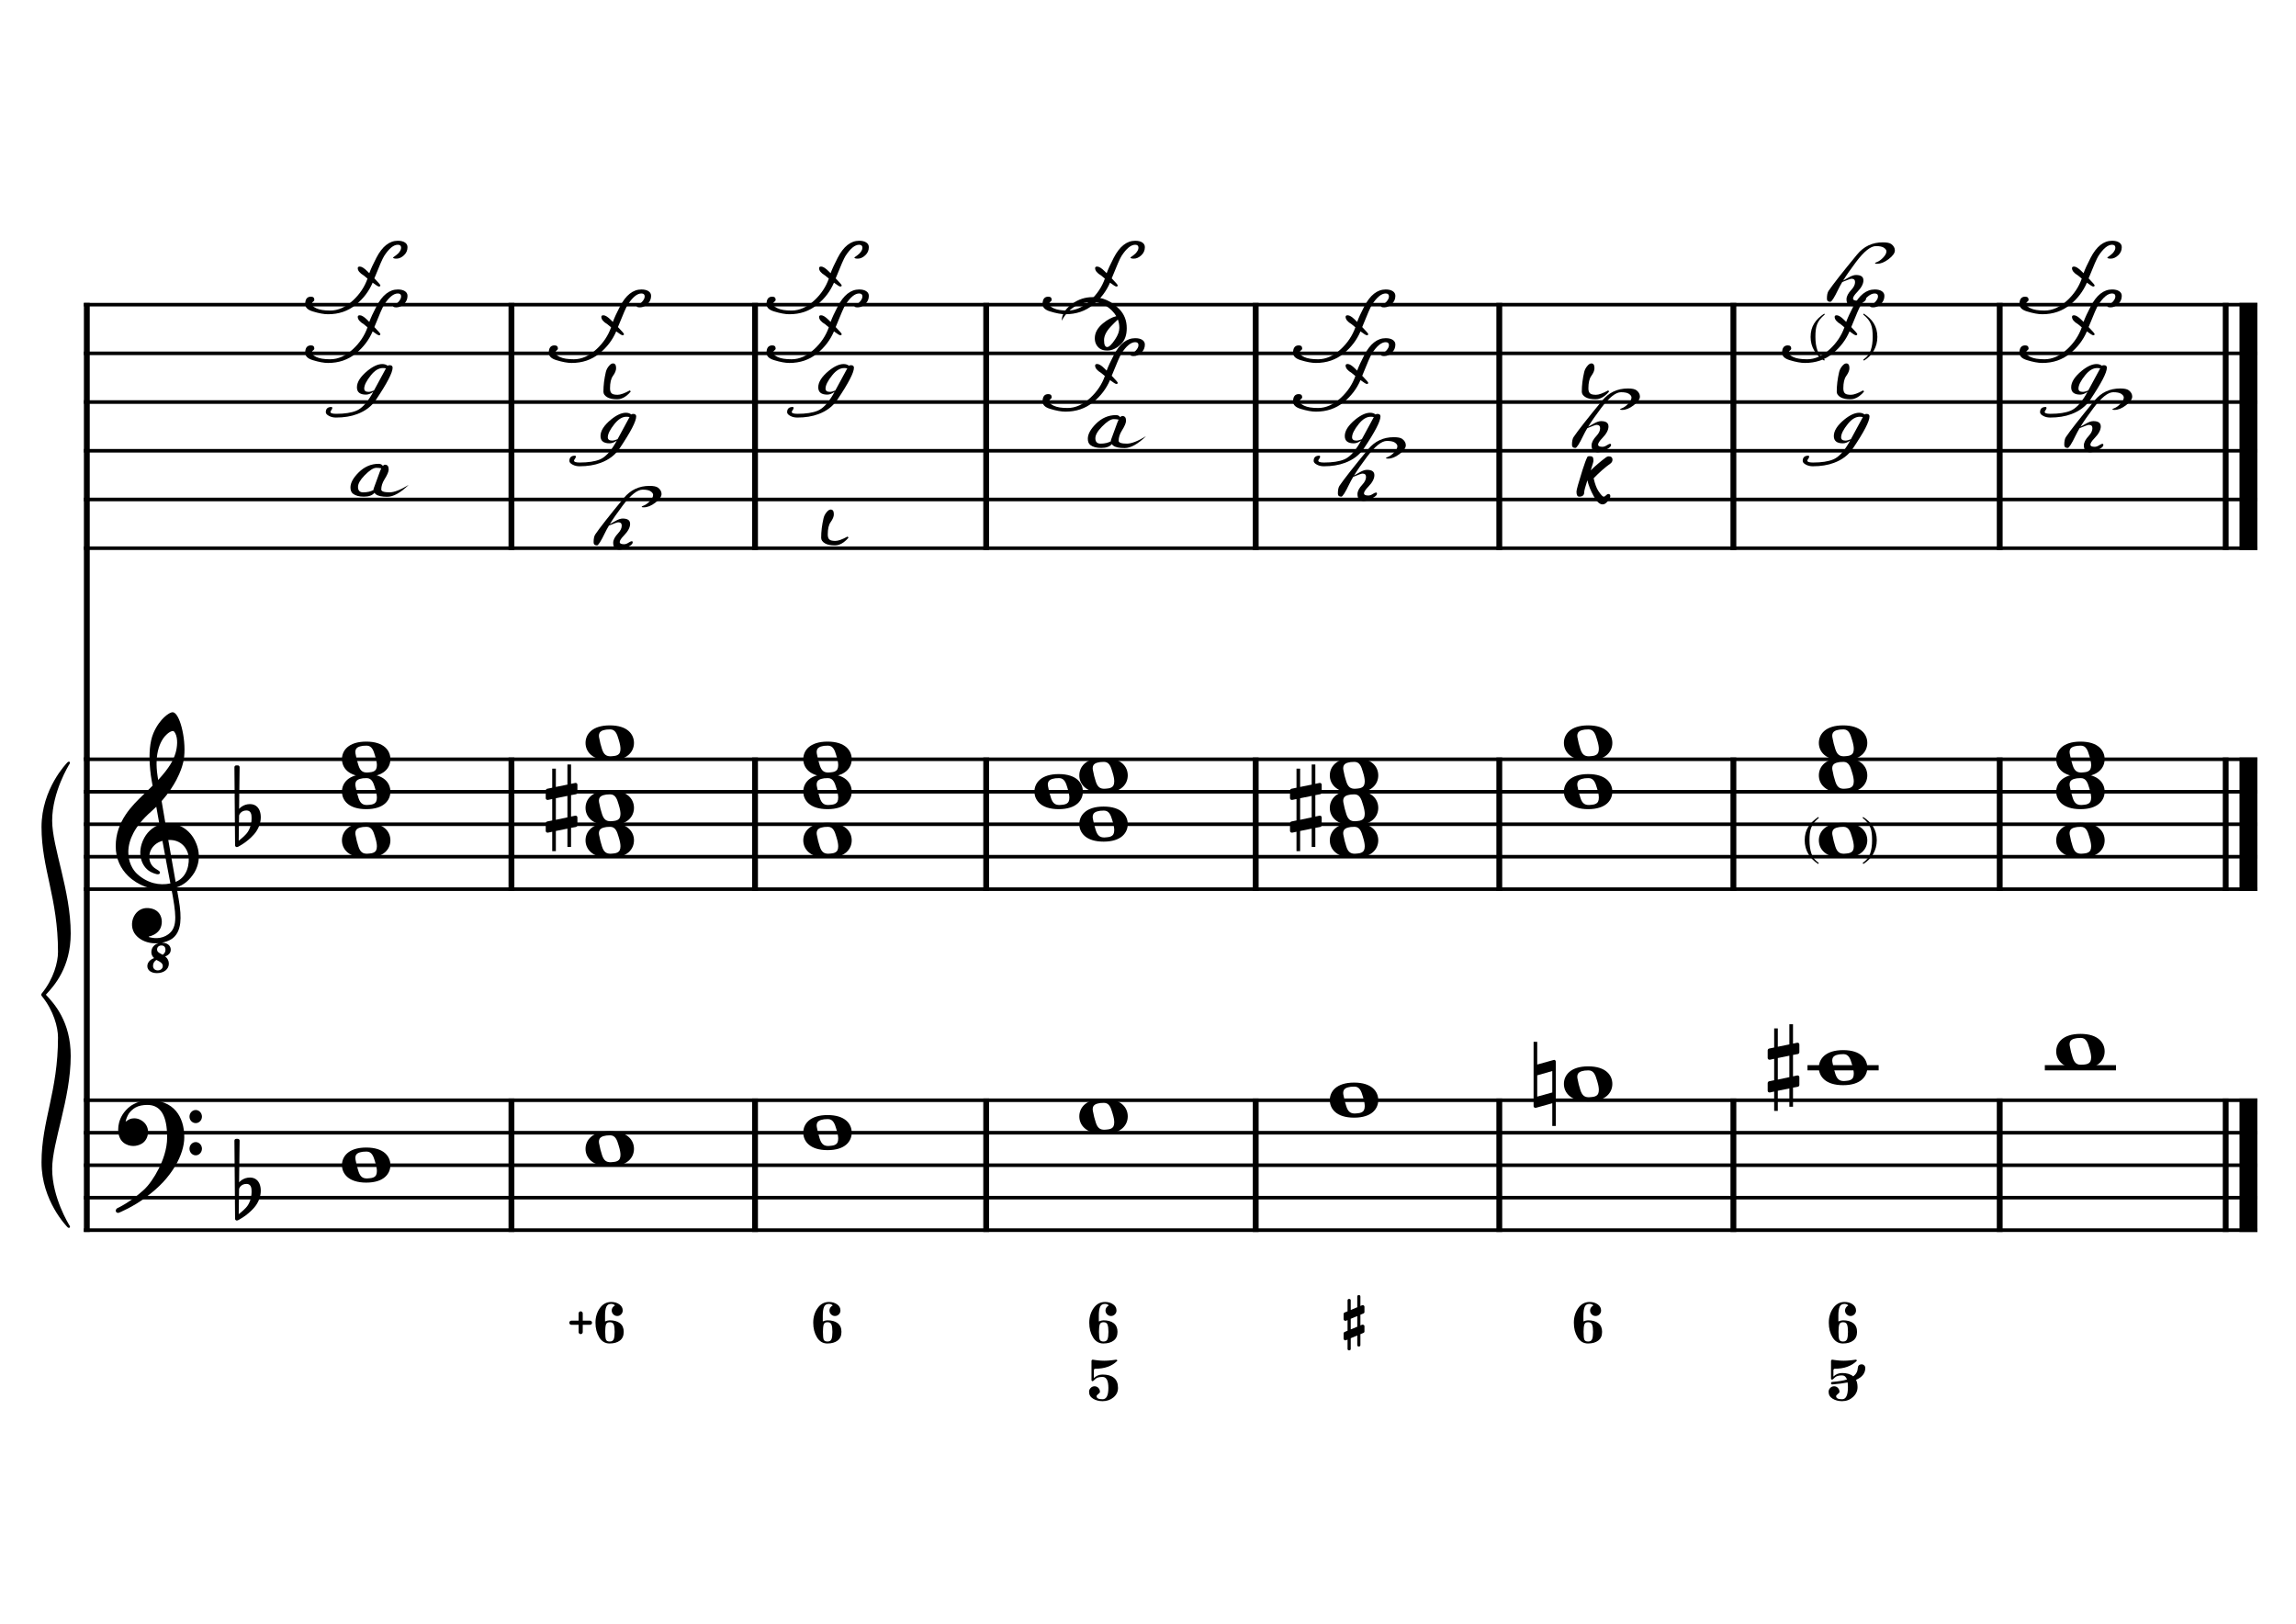 <?xml version="1.0" encoding="UTF-8" standalone="no"?>
<svg width="4209.44px" height="2976.38px" viewBox="0 0 4209.44 2976.38"
 xmlns="http://www.w3.org/2000/svg" xmlns:xlink="http://www.w3.org/1999/xlink" version="1.2" baseProfile="tiny">
<title>ReMineur (32)</title>
<desc>Generated by MuseScore 3.6.2</desc>
<polyline class="StaffLines" fill="none" stroke="#000000" stroke-width="6.55" stroke-linejoin="bevel" points="153.819,558.425 4138.58,558.425"/>
<polyline class="StaffLines" fill="none" stroke="#000000" stroke-width="6.55" stroke-linejoin="bevel" points="153.819,647.717 4138.58,647.717"/>
<polyline class="StaffLines" fill="none" stroke="#000000" stroke-width="6.55" stroke-linejoin="bevel" points="153.819,737.008 4138.58,737.008"/>
<polyline class="StaffLines" fill="none" stroke="#000000" stroke-width="6.55" stroke-linejoin="bevel" points="153.819,826.299 4138.58,826.299"/>
<polyline class="StaffLines" fill="none" stroke="#000000" stroke-width="6.55" stroke-linejoin="bevel" points="153.819,915.591 4138.58,915.591"/>
<polyline class="StaffLines" fill="none" stroke="#000000" stroke-width="6.55" stroke-linejoin="bevel" points="153.819,1004.88 4138.58,1004.88"/>
<polyline class="StaffLines" fill="none" stroke="#000000" stroke-width="6.55" stroke-linejoin="bevel" points="153.819,1391.81 4138.58,1391.81"/>
<polyline class="StaffLines" fill="none" stroke="#000000" stroke-width="6.55" stroke-linejoin="bevel" points="153.819,1451.34 4138.58,1451.34"/>
<polyline class="StaffLines" fill="none" stroke="#000000" stroke-width="6.55" stroke-linejoin="bevel" points="153.819,1510.87 4138.58,1510.87"/>
<polyline class="StaffLines" fill="none" stroke="#000000" stroke-width="6.55" stroke-linejoin="bevel" points="153.819,1570.39 4138.58,1570.39"/>
<polyline class="StaffLines" fill="none" stroke="#000000" stroke-width="6.55" stroke-linejoin="bevel" points="153.819,1629.92 4138.58,1629.92"/>
<polyline class="StaffLines" fill="none" stroke="#000000" stroke-width="6.55" stroke-linejoin="bevel" points="153.819,2016.85 4138.58,2016.85"/>
<polyline class="StaffLines" fill="none" stroke="#000000" stroke-width="6.55" stroke-linejoin="bevel" points="153.819,2076.38 4138.58,2076.38"/>
<polyline class="StaffLines" fill="none" stroke="#000000" stroke-width="6.55" stroke-linejoin="bevel" points="153.819,2135.91 4138.58,2135.91"/>
<polyline class="StaffLines" fill="none" stroke="#000000" stroke-width="6.55" stroke-linejoin="bevel" points="153.819,2195.43 4138.58,2195.43"/>
<polyline class="StaffLines" fill="none" stroke="#000000" stroke-width="6.55" stroke-linejoin="bevel" points="153.819,2254.96 4138.58,2254.96"/>
<path class="Symbol" transform="matrix(2.381,0,0,2.381,3308.69,1540.63)" d="M0,-0.1 C0,7.7 4,14 10.4,18.1 L10.9,17.4 C7.5,14.8 6.3,13.3 5.2,10.1 C4.2,7.2 3.7,4 3.7,-0.2 C3.7,-8.1 4.8,-12.3 10.9,-17.4 L10.5,-18.1 C3.9,-13.6 0,-8.5 0,-0.1"/>
<path class="Symbol" transform="matrix(2.381,0,0,2.381,3423.45,1540.63)" d="M3.7,-0.2 C3.7,4 3.2,7.2 2.2,10.1 C1,13.3 -0.2,14.8 -3.6,17.4 L-3,18.1 C3.4,14.1 7.3,7.6 7.3,-0.1 C7.3,-8.4 3.4,-13.8 -3.2,-18.1 L-3.6,-17.4 C2.6,-12.4 3.7,-8.1 3.7,-0.2"/>
<path class="Symbol" transform="matrix(2.381,0,0,2.381,3319.53,617.953)" d="M0,-0.1 C0,7.7 4,14 10.4,18.1 L10.9,17.4 C7.5,14.8 6.3,13.3 5.2,10.1 C4.2,7.2 3.7,4 3.7,-0.2 C3.7,-8.1 4.8,-12.3 10.9,-17.4 L10.5,-18.1 C3.9,-13.6 0,-8.5 0,-0.1"/>
<path class="Symbol" transform="matrix(2.381,0,0,2.381,3424.54,617.953)" d="M3.7,-0.2 C3.7,4 3.2,7.2 2.2,10.1 C1,13.3 -0.2,14.8 -3.6,17.4 L-3,18.1 C3.4,14.1 7.3,7.6 7.3,-0.1 C7.3,-8.4 3.4,-13.8 -3.2,-18.1 L-3.6,-17.4 C2.6,-12.4 3.7,-8.1 3.7,-0.2"/>
<polyline class="BarLine" fill="none" stroke="#000000" stroke-width="10.71" stroke-linejoin="bevel" points="159.176,2013.58 159.176,2258.23"/>
<polyline class="BarLine" fill="none" stroke="#000000" stroke-width="10.71" stroke-linejoin="bevel" points="937.666,2013.58 937.666,2258.23"/>
<polyline class="BarLine" fill="none" stroke="#000000" stroke-width="10.71" stroke-linejoin="bevel" points="1384.24,2013.58 1384.24,2258.23"/>
<polyline class="BarLine" fill="none" stroke="#000000" stroke-width="10.71" stroke-linejoin="bevel" points="1808.07,2013.58 1808.07,2258.23"/>
<polyline class="BarLine" fill="none" stroke="#000000" stroke-width="10.71" stroke-linejoin="bevel" points="2302.21,2013.58 2302.21,2258.23"/>
<polyline class="BarLine" fill="none" stroke="#000000" stroke-width="10.71" stroke-linejoin="bevel" points="2748.78,2013.58 2748.78,2258.23"/>
<polyline class="BarLine" fill="none" stroke="#000000" stroke-width="10.71" stroke-linejoin="bevel" points="3177.97,2013.58 3177.97,2258.23"/>
<polyline class="BarLine" fill="none" stroke="#000000" stroke-width="10.71" stroke-linejoin="bevel" points="3666.23,2013.58 3666.23,2258.23"/>
<polyline class="BarLine" fill="none" stroke="#000000" stroke-width="10.71" stroke-linejoin="bevel" points="4080.54,2013.58 4080.54,2258.23"/>
<polyline class="BarLine" fill="none" stroke="#000000" stroke-width="32.74" stroke-linejoin="bevel" points="4122.21,2013.58 4122.21,2258.23"/>
<polyline class="BarLine" fill="none" stroke="#000000" stroke-width="10.71" stroke-linejoin="bevel" points="159.176,1388.54 159.176,2016.85"/>
<polyline class="BarLine" fill="none" stroke="#000000" stroke-width="10.71" stroke-linejoin="bevel" points="937.666,1388.54 937.666,1633.2"/>
<polyline class="BarLine" fill="none" stroke="#000000" stroke-width="10.71" stroke-linejoin="bevel" points="1384.24,1388.54 1384.24,1633.2"/>
<polyline class="BarLine" fill="none" stroke="#000000" stroke-width="10.71" stroke-linejoin="bevel" points="1808.07,1388.54 1808.07,1633.2"/>
<polyline class="BarLine" fill="none" stroke="#000000" stroke-width="10.71" stroke-linejoin="bevel" points="2302.21,1388.54 2302.21,1633.2"/>
<polyline class="BarLine" fill="none" stroke="#000000" stroke-width="10.71" stroke-linejoin="bevel" points="2748.78,1388.54 2748.78,1633.2"/>
<polyline class="BarLine" fill="none" stroke="#000000" stroke-width="10.71" stroke-linejoin="bevel" points="3177.97,1388.54 3177.97,1633.2"/>
<polyline class="BarLine" fill="none" stroke="#000000" stroke-width="10.71" stroke-linejoin="bevel" points="3666.23,1388.54 3666.23,1633.2"/>
<polyline class="BarLine" fill="none" stroke="#000000" stroke-width="10.71" stroke-linejoin="bevel" points="4080.54,1388.54 4080.54,1633.2"/>
<polyline class="BarLine" fill="none" stroke="#000000" stroke-width="32.74" stroke-linejoin="bevel" points="4122.21,1388.54 4122.21,1633.2"/>
<polyline class="BarLine" fill="none" stroke="#000000" stroke-width="10.71" stroke-linejoin="bevel" points="159.176,555.151 159.176,1391.81"/>
<polyline class="BarLine" fill="none" stroke="#000000" stroke-width="10.71" stroke-linejoin="bevel" points="937.666,555.151 937.666,1008.16"/>
<polyline class="BarLine" fill="none" stroke="#000000" stroke-width="10.71" stroke-linejoin="bevel" points="1384.24,555.151 1384.24,1008.16"/>
<polyline class="BarLine" fill="none" stroke="#000000" stroke-width="10.71" stroke-linejoin="bevel" points="1808.07,555.151 1808.07,1008.16"/>
<polyline class="BarLine" fill="none" stroke="#000000" stroke-width="10.71" stroke-linejoin="bevel" points="2302.21,555.151 2302.21,1008.16"/>
<polyline class="BarLine" fill="none" stroke="#000000" stroke-width="10.71" stroke-linejoin="bevel" points="2748.78,555.151 2748.78,1008.16"/>
<polyline class="BarLine" fill="none" stroke="#000000" stroke-width="10.71" stroke-linejoin="bevel" points="3177.97,555.151 3177.97,1008.16"/>
<polyline class="BarLine" fill="none" stroke="#000000" stroke-width="10.71" stroke-linejoin="bevel" points="3666.23,555.151 3666.23,1008.16"/>
<polyline class="BarLine" fill="none" stroke="#000000" stroke-width="10.71" stroke-linejoin="bevel" points="4080.54,555.151 4080.54,1008.16"/>
<polyline class="BarLine" fill="none" stroke="#000000" stroke-width="32.74" stroke-linejoin="bevel" points="4122.21,555.151 4122.21,1008.16"/>
<path class="Accidental" transform="matrix(2.381,0,0,2.381,2811.65,1987.09)" d="M16.6,-18.3 C16.4,-18.5 16.1,-18.6 15.8,-18.6 C15.7,-18.6 15.5,-18.5 15.4,-18.5 L2.8,-15 L2.8,-32.5 L0,-32.5 L0,17 C0,17.8 0.6,18.3 1.4,18.3 L1.8,18.3 L14.4,14.8 L14.4,32.3 L17.1,32.3 L17.1,-17.2 C17.1,-17.6 16.9,-18.1 16.6,-18.3 M14.4,6.5 L2.8,9.7 L2.8,-6.7 L14.4,-10 L14.4,6.5 "/>
<path class="Accidental" transform="matrix(2.381,0,0,2.381,3240.83,1957.32)" d="M23.3,-10.6 C23.9,-10.7 24.4,-11.4 24.4,-12 L24.4,-17.9 C24.4,-18.7 23.8,-19.3 23,-19.3 L22.8,-19.3 L19.5,-18.6 L19.5,-33.5 L16.7,-33.5 L16.7,-18 L7.8,-16.2 L7.8,-30.3 L5,-30.3 L5,-15.6 L1.1,-14.8 C0.5,-14.7 0,-14 0,-13.4 L0,-13.2 L0,-7.4 L0,-7.6 C0,-6.8 0.6,-6.2 1.4,-6.2 L1.7,-6.2 L5,-6.9 L5,9.6 L1.1,10.4 C0.5,10.5 0,11.2 0,11.8 L0,17.6 C0,18.4 0.6,19 1.4,19 L1.7,19 L5,18.3 L5,33.2 L7.8,33.2 L7.8,17.7 L16.7,15.9 L16.7,30 L19.5,30 L19.5,15.3 L23.3,14.6 C23.9,14.5 24.4,13.8 24.4,13.2 L24.4,7.3 C24.4,6.5 23.8,5.9 23,5.9 L22.8,5.9 L19.5,6.6 L19.5,-9.9 L23.3,-10.6 M7.8,9.1 L7.8,-7.5 L16.7,-9.3 L16.7,7.2 L7.8,9.1 "/>
<path class="Accidental" transform="matrix(2.381,0,0,2.381,1000.53,1481.1)" d="M23.3,-10.6 C23.9,-10.7 24.4,-11.4 24.4,-12 L24.4,-17.9 C24.4,-18.7 23.8,-19.3 23,-19.3 L22.8,-19.3 L19.5,-18.6 L19.5,-33.5 L16.7,-33.5 L16.7,-18 L7.8,-16.2 L7.8,-30.3 L5,-30.3 L5,-15.6 L1.1,-14.8 C0.5,-14.7 0,-14 0,-13.4 L0,-13.2 L0,-7.4 L0,-7.6 C0,-6.8 0.6,-6.2 1.4,-6.2 L1.7,-6.2 L5,-6.9 L5,9.6 L1.1,10.4 C0.5,10.5 0,11.2 0,11.8 L0,17.6 C0,18.4 0.6,19 1.4,19 L1.7,19 L5,18.3 L5,33.2 L7.8,33.2 L7.8,17.7 L16.7,15.9 L16.7,30 L19.5,30 L19.5,15.3 L23.3,14.6 C23.9,14.5 24.4,13.8 24.4,13.2 L24.4,7.3 C24.4,6.5 23.8,5.9 23,5.9 L22.8,5.9 L19.5,6.6 L19.5,-9.9 L23.3,-10.6 M7.8,9.1 L7.8,-7.5 L16.7,-9.3 L16.7,7.2 L7.8,9.1 "/>
<path class="Accidental" transform="matrix(2.381,0,0,2.381,2365.07,1481.1)" d="M23.3,-10.6 C23.9,-10.7 24.4,-11.4 24.4,-12 L24.4,-17.9 C24.4,-18.7 23.8,-19.3 23,-19.3 L22.8,-19.3 L19.5,-18.6 L19.5,-33.5 L16.7,-33.5 L16.7,-18 L7.8,-16.2 L7.8,-30.3 L5,-30.3 L5,-15.6 L1.1,-14.8 C0.5,-14.7 0,-14 0,-13.4 L0,-13.2 L0,-7.4 L0,-7.6 C0,-6.8 0.6,-6.2 1.4,-6.2 L1.7,-6.2 L5,-6.9 L5,9.6 L1.1,10.4 C0.5,10.5 0,11.2 0,11.8 L0,17.6 C0,18.4 0.6,19 1.4,19 L1.7,19 L5,18.3 L5,33.2 L7.8,33.2 L7.8,17.7 L16.7,15.9 L16.7,30 L19.5,30 L19.5,15.3 L23.3,14.6 C23.9,14.5 24.4,13.8 24.4,13.2 L24.4,7.3 C24.4,6.5 23.8,5.9 23,5.9 L22.8,5.9 L19.5,6.6 L19.5,-9.9 L23.3,-10.6 M7.8,9.1 L7.8,-7.5 L16.7,-9.3 L16.7,7.2 L7.8,9.1 "/>
<polyline class="LedgerLine" fill="none" stroke="#000000" stroke-width="9.52" stroke-linejoin="bevel" points="3313.81,1957.32 3444.29,1957.32"/>
<polyline class="LedgerLine" fill="none" stroke="#000000" stroke-width="9.52" stroke-linejoin="bevel" points="3748.97,1957.32 3879.45,1957.32"/>
<path class="Note" transform="matrix(2.381,0,0,2.381,626.933,2135.91)" d="M18.7,-13.6 C4.9,-13.6 0,-6.6 0,-0.1 C0,6.4 4.9,13.4 18.7,13.4 C32.5,13.4 37.3,6.4 37.3,-0.1 C37.3,-6.6 32.5,-13.6 18.7,-13.6 M10.4,-4.5 C10.3,-4.9 10.3,-5.3 10.3,-5.7 C10.3,-6.5 10.5,-7.3 10.9,-8 C11.6,-9 12.8,-9.7 14.3,-10 C15.6,-10.3 16.3,-10.5 18.9,-10.5 L19,-10.5 C23,-10.5 24.3,-6.8 25.4,-3 L25.7,-2 C26.5,0.6 26.9,2.8 26.9,4.5 C26.9,5.7 26.7,6.8 26.3,7.6 C25.7,8.7 24.7,9.4 23,9.8 C22.1,10 20.6,10.1 20.6,10.1 C20.1,10.1 19.7,10.2 19.3,10.2 C16.1,10.2 14.1,9 12.7,4.7 C11.5,1 11.3,-0.1 10.4,-4.5"/>
<path class="Note" transform="matrix(2.381,0,0,2.381,1073.51,2106.14)" d="M18.7,-13.6 C4.9,-13.6 0,-6.6 0,-0.1 C0,6.4 4.9,13.4 18.7,13.4 C32.5,13.4 37.3,6.4 37.3,-0.1 C37.3,-6.6 32.5,-13.6 18.7,-13.6 M10.4,-4.5 C10.3,-4.9 10.3,-5.3 10.3,-5.7 C10.3,-6.5 10.5,-7.3 10.9,-8 C11.6,-9 12.8,-9.7 14.3,-10 C15.6,-10.3 16.3,-10.5 18.9,-10.5 L19,-10.5 C23,-10.5 24.3,-6.8 25.4,-3 L25.7,-2 C26.5,0.6 26.9,2.8 26.9,4.5 C26.9,5.7 26.7,6.8 26.3,7.6 C25.7,8.7 24.7,9.4 23,9.8 C22.1,10 20.6,10.1 20.6,10.1 C20.1,10.1 19.7,10.2 19.3,10.2 C16.1,10.2 14.1,9 12.7,4.7 C11.5,1 11.3,-0.1 10.4,-4.5"/>
<path class="Note" transform="matrix(2.381,0,0,2.381,1472.71,2076.38)" d="M18.7,-13.6 C4.9,-13.6 0,-6.6 0,-0.1 C0,6.4 4.9,13.4 18.7,13.4 C32.5,13.4 37.3,6.4 37.3,-0.1 C37.3,-6.6 32.5,-13.6 18.7,-13.6 M10.4,-4.5 C10.3,-4.9 10.3,-5.3 10.3,-5.7 C10.3,-6.5 10.5,-7.3 10.9,-8 C11.6,-9 12.8,-9.7 14.3,-10 C15.6,-10.3 16.3,-10.5 18.9,-10.5 L19,-10.5 C23,-10.5 24.3,-6.8 25.4,-3 L25.7,-2 C26.5,0.6 26.9,2.8 26.9,4.5 C26.9,5.7 26.7,6.8 26.3,7.6 C25.7,8.7 24.7,9.4 23,9.8 C22.1,10 20.6,10.1 20.6,10.1 C20.1,10.1 19.7,10.2 19.3,10.2 C16.1,10.2 14.1,9 12.7,4.7 C11.5,1 11.3,-0.1 10.4,-4.5"/>
<path class="Note" transform="matrix(2.381,0,0,2.381,1978.79,2046.61)" d="M18.7,-13.6 C4.9,-13.6 0,-6.6 0,-0.1 C0,6.4 4.9,13.4 18.7,13.4 C32.5,13.4 37.3,6.4 37.3,-0.1 C37.3,-6.6 32.5,-13.6 18.7,-13.6 M10.4,-4.5 C10.3,-4.9 10.3,-5.3 10.3,-5.7 C10.3,-6.5 10.5,-7.3 10.9,-8 C11.6,-9 12.8,-9.7 14.3,-10 C15.6,-10.3 16.3,-10.5 18.9,-10.5 L19,-10.5 C23,-10.5 24.3,-6.8 25.4,-3 L25.7,-2 C26.5,0.6 26.9,2.8 26.9,4.5 C26.9,5.7 26.7,6.8 26.3,7.6 C25.7,8.7 24.7,9.4 23,9.8 C22.1,10 20.6,10.1 20.6,10.1 C20.1,10.1 19.7,10.2 19.3,10.2 C16.1,10.2 14.1,9 12.7,4.7 C11.5,1 11.3,-0.1 10.4,-4.5"/>
<path class="Note" transform="matrix(2.381,0,0,2.381,2438.05,2016.85)" d="M18.7,-13.6 C4.9,-13.6 0,-6.6 0,-0.1 C0,6.4 4.9,13.4 18.7,13.4 C32.5,13.4 37.3,6.4 37.3,-0.1 C37.3,-6.6 32.5,-13.6 18.7,-13.6 M10.4,-4.5 C10.3,-4.9 10.3,-5.3 10.3,-5.7 C10.3,-6.5 10.5,-7.3 10.9,-8 C11.6,-9 12.8,-9.7 14.3,-10 C15.6,-10.3 16.3,-10.5 18.9,-10.5 L19,-10.5 C23,-10.5 24.3,-6.8 25.4,-3 L25.7,-2 C26.5,0.6 26.9,2.8 26.9,4.5 C26.9,5.7 26.7,6.8 26.3,7.6 C25.7,8.7 24.7,9.4 23,9.8 C22.1,10 20.6,10.1 20.6,10.1 C20.1,10.1 19.7,10.2 19.3,10.2 C16.1,10.2 14.1,9 12.7,4.7 C11.5,1 11.3,-0.1 10.4,-4.5"/>
<path class="Note" transform="matrix(2.381,0,0,2.381,2867.23,1987.09)" d="M18.7,-13.6 C4.9,-13.6 0,-6.6 0,-0.1 C0,6.4 4.9,13.4 18.7,13.4 C32.5,13.4 37.3,6.4 37.3,-0.1 C37.3,-6.6 32.5,-13.6 18.7,-13.6 M10.4,-4.5 C10.3,-4.9 10.3,-5.3 10.3,-5.7 C10.3,-6.5 10.5,-7.3 10.9,-8 C11.6,-9 12.8,-9.7 14.3,-10 C15.6,-10.3 16.3,-10.5 18.9,-10.5 L19,-10.5 C23,-10.5 24.3,-6.8 25.4,-3 L25.7,-2 C26.5,0.6 26.9,2.8 26.9,4.5 C26.9,5.7 26.7,6.8 26.3,7.6 C25.7,8.7 24.7,9.4 23,9.8 C22.1,10 20.6,10.1 20.6,10.1 C20.1,10.1 19.7,10.2 19.3,10.2 C16.1,10.2 14.1,9 12.7,4.7 C11.5,1 11.3,-0.1 10.4,-4.5"/>
<path class="Note" transform="matrix(2.381,0,0,2.381,3334.64,1957.32)" d="M18.7,-13.6 C4.9,-13.6 0,-6.6 0,-0.1 C0,6.4 4.9,13.4 18.7,13.4 C32.5,13.4 37.3,6.4 37.3,-0.1 C37.3,-6.6 32.5,-13.6 18.7,-13.6 M10.4,-4.5 C10.3,-4.9 10.3,-5.3 10.3,-5.7 C10.3,-6.5 10.5,-7.3 10.9,-8 C11.6,-9 12.8,-9.7 14.3,-10 C15.6,-10.3 16.3,-10.5 18.9,-10.5 L19,-10.5 C23,-10.5 24.3,-6.8 25.4,-3 L25.7,-2 C26.5,0.6 26.9,2.8 26.9,4.5 C26.9,5.7 26.7,6.8 26.3,7.6 C25.7,8.7 24.7,9.4 23,9.8 C22.1,10 20.6,10.1 20.6,10.1 C20.1,10.1 19.7,10.2 19.3,10.2 C16.1,10.2 14.1,9 12.7,4.7 C11.5,1 11.3,-0.1 10.4,-4.5"/>
<path class="Note" transform="matrix(2.381,0,0,2.381,3769.81,1927.56)" d="M18.7,-13.6 C4.9,-13.6 0,-6.6 0,-0.1 C0,6.4 4.9,13.4 18.7,13.4 C32.5,13.4 37.3,6.4 37.3,-0.1 C37.3,-6.6 32.5,-13.6 18.7,-13.6 M10.4,-4.5 C10.3,-4.9 10.3,-5.3 10.3,-5.7 C10.3,-6.5 10.5,-7.3 10.9,-8 C11.6,-9 12.8,-9.7 14.3,-10 C15.6,-10.3 16.3,-10.5 18.9,-10.5 L19,-10.5 C23,-10.5 24.3,-6.8 25.4,-3 L25.7,-2 C26.5,0.6 26.9,2.8 26.9,4.5 C26.9,5.7 26.7,6.8 26.3,7.6 C25.7,8.7 24.7,9.4 23,9.8 C22.1,10 20.6,10.1 20.6,10.1 C20.1,10.1 19.7,10.2 19.3,10.2 C16.1,10.2 14.1,9 12.7,4.7 C11.5,1 11.3,-0.1 10.4,-4.5"/>
<path class="Note" transform="matrix(2.381,0,0,2.381,626.933,1540.63)" d="M18.7,-13.6 C4.9,-13.6 0,-6.6 0,-0.1 C0,6.4 4.9,13.4 18.7,13.4 C32.5,13.4 37.3,6.4 37.3,-0.1 C37.3,-6.6 32.5,-13.6 18.7,-13.6 M10.4,-4.5 C10.3,-4.9 10.3,-5.3 10.3,-5.7 C10.3,-6.5 10.5,-7.3 10.9,-8 C11.6,-9 12.8,-9.7 14.3,-10 C15.6,-10.3 16.3,-10.5 18.9,-10.5 L19,-10.5 C23,-10.5 24.3,-6.8 25.4,-3 L25.7,-2 C26.5,0.6 26.9,2.8 26.9,4.5 C26.9,5.7 26.7,6.8 26.3,7.6 C25.7,8.7 24.7,9.4 23,9.8 C22.1,10 20.6,10.1 20.6,10.1 C20.1,10.1 19.7,10.2 19.3,10.2 C16.1,10.2 14.1,9 12.7,4.7 C11.5,1 11.3,-0.1 10.4,-4.5"/>
<path class="Note" transform="matrix(2.381,0,0,2.381,626.933,1451.34)" d="M18.7,-13.6 C4.9,-13.6 0,-6.6 0,-0.1 C0,6.4 4.9,13.4 18.7,13.4 C32.5,13.4 37.3,6.4 37.3,-0.1 C37.3,-6.6 32.5,-13.6 18.7,-13.6 M10.4,-4.5 C10.3,-4.9 10.3,-5.3 10.3,-5.7 C10.3,-6.5 10.5,-7.3 10.9,-8 C11.6,-9 12.8,-9.7 14.3,-10 C15.6,-10.3 16.3,-10.5 18.9,-10.5 L19,-10.5 C23,-10.5 24.3,-6.8 25.4,-3 L25.7,-2 C26.5,0.6 26.9,2.8 26.9,4.5 C26.9,5.7 26.7,6.8 26.3,7.6 C25.7,8.7 24.7,9.4 23,9.8 C22.1,10 20.6,10.1 20.6,10.1 C20.1,10.1 19.7,10.2 19.3,10.2 C16.1,10.2 14.1,9 12.7,4.7 C11.5,1 11.3,-0.1 10.4,-4.5"/>
<path class="Note" transform="matrix(2.381,0,0,2.381,626.933,1391.81)" d="M18.7,-13.6 C4.9,-13.6 0,-6.6 0,-0.1 C0,6.4 4.9,13.4 18.7,13.4 C32.5,13.4 37.3,6.4 37.3,-0.1 C37.3,-6.6 32.5,-13.6 18.7,-13.6 M10.4,-4.5 C10.3,-4.9 10.3,-5.3 10.3,-5.7 C10.3,-6.5 10.5,-7.3 10.9,-8 C11.6,-9 12.8,-9.7 14.3,-10 C15.6,-10.3 16.3,-10.5 18.9,-10.5 L19,-10.5 C23,-10.5 24.3,-6.8 25.4,-3 L25.7,-2 C26.5,0.6 26.9,2.8 26.9,4.5 C26.9,5.7 26.7,6.8 26.3,7.6 C25.7,8.7 24.7,9.4 23,9.8 C22.1,10 20.6,10.1 20.6,10.1 C20.1,10.1 19.7,10.2 19.3,10.2 C16.1,10.2 14.1,9 12.7,4.7 C11.5,1 11.3,-0.1 10.4,-4.5"/>
<path class="Note" transform="matrix(2.381,0,0,2.381,1073.51,1540.63)" d="M18.7,-13.6 C4.9,-13.6 0,-6.6 0,-0.1 C0,6.4 4.9,13.4 18.7,13.4 C32.5,13.4 37.3,6.4 37.3,-0.1 C37.3,-6.6 32.5,-13.6 18.7,-13.6 M10.4,-4.5 C10.3,-4.9 10.3,-5.3 10.3,-5.7 C10.3,-6.5 10.5,-7.3 10.9,-8 C11.6,-9 12.8,-9.7 14.3,-10 C15.6,-10.3 16.3,-10.5 18.9,-10.5 L19,-10.5 C23,-10.5 24.3,-6.8 25.4,-3 L25.7,-2 C26.5,0.6 26.9,2.8 26.9,4.5 C26.9,5.7 26.7,6.8 26.3,7.6 C25.7,8.7 24.7,9.4 23,9.8 C22.1,10 20.6,10.1 20.6,10.1 C20.1,10.1 19.7,10.2 19.3,10.2 C16.1,10.2 14.1,9 12.7,4.7 C11.5,1 11.3,-0.1 10.4,-4.5"/>
<path class="Note" transform="matrix(2.381,0,0,2.381,1073.51,1481.1)" d="M18.7,-13.6 C4.9,-13.6 0,-6.6 0,-0.1 C0,6.4 4.9,13.4 18.7,13.4 C32.5,13.4 37.3,6.4 37.3,-0.1 C37.3,-6.6 32.5,-13.6 18.7,-13.6 M10.4,-4.5 C10.3,-4.9 10.3,-5.3 10.3,-5.7 C10.3,-6.5 10.5,-7.3 10.9,-8 C11.6,-9 12.8,-9.7 14.3,-10 C15.6,-10.3 16.3,-10.5 18.9,-10.5 L19,-10.5 C23,-10.5 24.3,-6.8 25.4,-3 L25.7,-2 C26.5,0.6 26.9,2.8 26.9,4.5 C26.9,5.7 26.7,6.8 26.3,7.6 C25.7,8.7 24.7,9.4 23,9.8 C22.1,10 20.6,10.1 20.6,10.1 C20.1,10.1 19.7,10.2 19.3,10.2 C16.1,10.2 14.1,9 12.7,4.7 C11.5,1 11.3,-0.1 10.4,-4.5"/>
<path class="Note" transform="matrix(2.381,0,0,2.381,1073.51,1362.05)" d="M18.7,-13.6 C4.9,-13.6 0,-6.6 0,-0.1 C0,6.4 4.9,13.4 18.7,13.4 C32.5,13.4 37.3,6.4 37.3,-0.1 C37.3,-6.6 32.5,-13.6 18.7,-13.6 M10.4,-4.5 C10.3,-4.9 10.3,-5.3 10.3,-5.7 C10.3,-6.5 10.5,-7.3 10.9,-8 C11.6,-9 12.8,-9.7 14.3,-10 C15.6,-10.3 16.3,-10.5 18.9,-10.5 L19,-10.5 C23,-10.5 24.3,-6.8 25.4,-3 L25.7,-2 C26.5,0.6 26.9,2.8 26.9,4.5 C26.9,5.7 26.7,6.8 26.3,7.6 C25.7,8.7 24.7,9.4 23,9.8 C22.1,10 20.6,10.1 20.6,10.1 C20.1,10.1 19.7,10.2 19.3,10.2 C16.1,10.2 14.1,9 12.7,4.7 C11.5,1 11.3,-0.1 10.4,-4.5"/>
<path class="Note" transform="matrix(2.381,0,0,2.381,1472.71,1540.63)" d="M18.7,-13.6 C4.9,-13.6 0,-6.6 0,-0.1 C0,6.4 4.9,13.4 18.7,13.4 C32.5,13.4 37.3,6.4 37.3,-0.1 C37.3,-6.6 32.5,-13.6 18.7,-13.6 M10.4,-4.5 C10.3,-4.9 10.3,-5.3 10.3,-5.7 C10.3,-6.5 10.5,-7.3 10.9,-8 C11.6,-9 12.8,-9.7 14.3,-10 C15.6,-10.3 16.3,-10.5 18.9,-10.5 L19,-10.5 C23,-10.5 24.3,-6.8 25.4,-3 L25.7,-2 C26.5,0.6 26.9,2.8 26.9,4.5 C26.9,5.7 26.7,6.8 26.3,7.6 C25.7,8.7 24.7,9.4 23,9.8 C22.1,10 20.6,10.1 20.6,10.1 C20.1,10.1 19.7,10.2 19.3,10.2 C16.1,10.2 14.1,9 12.7,4.7 C11.5,1 11.3,-0.1 10.4,-4.5"/>
<path class="Note" transform="matrix(2.381,0,0,2.381,1472.71,1451.34)" d="M18.7,-13.6 C4.9,-13.6 0,-6.6 0,-0.1 C0,6.4 4.9,13.4 18.7,13.4 C32.5,13.4 37.3,6.4 37.3,-0.1 C37.3,-6.6 32.5,-13.6 18.7,-13.6 M10.4,-4.5 C10.3,-4.9 10.3,-5.3 10.3,-5.7 C10.3,-6.5 10.5,-7.3 10.9,-8 C11.6,-9 12.8,-9.7 14.3,-10 C15.6,-10.3 16.3,-10.5 18.9,-10.5 L19,-10.5 C23,-10.5 24.3,-6.8 25.4,-3 L25.7,-2 C26.5,0.6 26.9,2.8 26.9,4.5 C26.9,5.7 26.7,6.8 26.3,7.6 C25.7,8.7 24.7,9.4 23,9.8 C22.1,10 20.6,10.1 20.6,10.1 C20.1,10.1 19.7,10.2 19.3,10.2 C16.1,10.2 14.1,9 12.7,4.7 C11.5,1 11.3,-0.1 10.4,-4.5"/>
<path class="Note" transform="matrix(2.381,0,0,2.381,1472.71,1391.81)" d="M18.7,-13.6 C4.9,-13.6 0,-6.6 0,-0.1 C0,6.4 4.9,13.4 18.7,13.4 C32.5,13.4 37.3,6.4 37.3,-0.1 C37.3,-6.6 32.5,-13.6 18.7,-13.6 M10.4,-4.5 C10.3,-4.9 10.3,-5.3 10.3,-5.7 C10.3,-6.5 10.5,-7.3 10.9,-8 C11.6,-9 12.8,-9.7 14.3,-10 C15.6,-10.3 16.3,-10.5 18.9,-10.5 L19,-10.5 C23,-10.5 24.3,-6.8 25.4,-3 L25.7,-2 C26.5,0.6 26.9,2.8 26.9,4.5 C26.9,5.7 26.7,6.8 26.3,7.6 C25.7,8.7 24.7,9.4 23,9.8 C22.1,10 20.6,10.1 20.6,10.1 C20.1,10.1 19.7,10.2 19.3,10.2 C16.1,10.2 14.1,9 12.7,4.7 C11.5,1 11.3,-0.1 10.4,-4.5"/>
<path class="Note" transform="matrix(2.381,0,0,2.381,1978.79,1510.87)" d="M18.7,-13.6 C4.9,-13.6 0,-6.6 0,-0.1 C0,6.4 4.9,13.4 18.7,13.4 C32.5,13.4 37.3,6.4 37.3,-0.1 C37.3,-6.6 32.5,-13.6 18.7,-13.6 M10.4,-4.5 C10.3,-4.9 10.3,-5.3 10.3,-5.7 C10.3,-6.5 10.5,-7.3 10.9,-8 C11.6,-9 12.8,-9.7 14.3,-10 C15.6,-10.3 16.3,-10.5 18.9,-10.5 L19,-10.5 C23,-10.5 24.3,-6.8 25.4,-3 L25.7,-2 C26.5,0.6 26.9,2.8 26.9,4.5 C26.9,5.7 26.7,6.8 26.3,7.6 C25.7,8.7 24.7,9.4 23,9.8 C22.1,10 20.6,10.1 20.6,10.1 C20.1,10.1 19.7,10.2 19.3,10.2 C16.1,10.2 14.1,9 12.7,4.7 C11.5,1 11.3,-0.1 10.4,-4.5"/>
<path class="Note" transform="matrix(2.381,0,0,2.381,1896.53,1451.34)" d="M18.7,-13.6 C4.9,-13.6 0,-6.6 0,-0.1 C0,6.4 4.9,13.4 18.7,13.4 C32.5,13.4 37.3,6.4 37.3,-0.1 C37.3,-6.6 32.5,-13.6 18.7,-13.6 M10.4,-4.5 C10.3,-4.9 10.3,-5.3 10.3,-5.7 C10.3,-6.5 10.5,-7.3 10.9,-8 C11.6,-9 12.8,-9.7 14.3,-10 C15.6,-10.3 16.3,-10.5 18.9,-10.5 L19,-10.5 C23,-10.5 24.3,-6.8 25.4,-3 L25.7,-2 C26.5,0.6 26.9,2.8 26.9,4.5 C26.9,5.7 26.7,6.8 26.3,7.6 C25.7,8.7 24.7,9.4 23,9.8 C22.1,10 20.6,10.1 20.6,10.1 C20.1,10.1 19.7,10.2 19.3,10.2 C16.1,10.2 14.1,9 12.7,4.7 C11.5,1 11.3,-0.1 10.4,-4.5"/>
<path class="Note" transform="matrix(2.381,0,0,2.381,1978.79,1421.57)" d="M18.7,-13.6 C4.9,-13.6 0,-6.6 0,-0.1 C0,6.4 4.9,13.4 18.7,13.4 C32.5,13.4 37.3,6.4 37.3,-0.1 C37.3,-6.6 32.5,-13.6 18.7,-13.6 M10.4,-4.5 C10.3,-4.9 10.3,-5.3 10.3,-5.7 C10.3,-6.5 10.5,-7.3 10.9,-8 C11.6,-9 12.8,-9.7 14.3,-10 C15.6,-10.3 16.3,-10.5 18.9,-10.5 L19,-10.5 C23,-10.5 24.3,-6.8 25.4,-3 L25.7,-2 C26.5,0.6 26.9,2.8 26.9,4.5 C26.9,5.7 26.7,6.8 26.3,7.6 C25.7,8.7 24.7,9.4 23,9.8 C22.1,10 20.6,10.1 20.6,10.1 C20.1,10.1 19.7,10.2 19.3,10.2 C16.1,10.2 14.1,9 12.7,4.7 C11.5,1 11.3,-0.1 10.4,-4.5"/>
<path class="Note" transform="matrix(2.381,0,0,2.381,2438.05,1540.63)" d="M18.7,-13.6 C4.9,-13.6 0,-6.6 0,-0.1 C0,6.4 4.9,13.4 18.7,13.4 C32.5,13.4 37.3,6.4 37.3,-0.1 C37.3,-6.6 32.5,-13.6 18.7,-13.6 M10.4,-4.5 C10.3,-4.9 10.3,-5.3 10.3,-5.7 C10.3,-6.5 10.5,-7.3 10.9,-8 C11.6,-9 12.8,-9.7 14.3,-10 C15.6,-10.3 16.3,-10.5 18.9,-10.5 L19,-10.5 C23,-10.5 24.3,-6.8 25.4,-3 L25.7,-2 C26.5,0.6 26.9,2.8 26.9,4.5 C26.9,5.7 26.7,6.8 26.3,7.6 C25.7,8.7 24.7,9.4 23,9.8 C22.1,10 20.6,10.1 20.6,10.1 C20.1,10.1 19.7,10.2 19.3,10.2 C16.1,10.2 14.1,9 12.7,4.7 C11.5,1 11.3,-0.1 10.4,-4.5"/>
<path class="Note" transform="matrix(2.381,0,0,2.381,2438.05,1481.1)" d="M18.7,-13.6 C4.9,-13.6 0,-6.6 0,-0.1 C0,6.4 4.9,13.4 18.7,13.4 C32.5,13.4 37.3,6.4 37.3,-0.1 C37.3,-6.6 32.5,-13.6 18.7,-13.6 M10.4,-4.5 C10.3,-4.9 10.3,-5.3 10.3,-5.7 C10.3,-6.5 10.5,-7.3 10.9,-8 C11.6,-9 12.8,-9.7 14.3,-10 C15.6,-10.3 16.3,-10.5 18.9,-10.5 L19,-10.5 C23,-10.5 24.3,-6.8 25.4,-3 L25.7,-2 C26.5,0.6 26.9,2.8 26.9,4.5 C26.9,5.7 26.7,6.8 26.3,7.6 C25.7,8.7 24.7,9.4 23,9.8 C22.1,10 20.6,10.1 20.6,10.1 C20.1,10.1 19.7,10.2 19.3,10.2 C16.1,10.2 14.1,9 12.7,4.7 C11.5,1 11.3,-0.1 10.4,-4.5"/>
<path class="Note" transform="matrix(2.381,0,0,2.381,2438.05,1421.57)" d="M18.7,-13.6 C4.9,-13.6 0,-6.6 0,-0.1 C0,6.4 4.9,13.4 18.7,13.4 C32.5,13.4 37.3,6.4 37.3,-0.1 C37.3,-6.6 32.5,-13.6 18.7,-13.6 M10.4,-4.5 C10.3,-4.9 10.3,-5.3 10.3,-5.7 C10.3,-6.5 10.5,-7.3 10.9,-8 C11.6,-9 12.8,-9.7 14.3,-10 C15.6,-10.3 16.3,-10.5 18.9,-10.5 L19,-10.5 C23,-10.5 24.3,-6.8 25.4,-3 L25.7,-2 C26.5,0.6 26.9,2.8 26.9,4.5 C26.9,5.7 26.7,6.8 26.3,7.6 C25.7,8.7 24.7,9.4 23,9.8 C22.1,10 20.6,10.1 20.6,10.1 C20.1,10.1 19.7,10.2 19.3,10.2 C16.1,10.2 14.1,9 12.7,4.7 C11.5,1 11.3,-0.1 10.4,-4.5"/>
<path class="Note" transform="matrix(2.381,0,0,2.381,2867.23,1451.34)" d="M18.7,-13.6 C4.9,-13.6 0,-6.6 0,-0.1 C0,6.4 4.9,13.4 18.7,13.4 C32.5,13.4 37.3,6.4 37.3,-0.1 C37.3,-6.6 32.5,-13.6 18.7,-13.6 M10.4,-4.5 C10.3,-4.9 10.3,-5.3 10.3,-5.7 C10.3,-6.5 10.5,-7.3 10.9,-8 C11.6,-9 12.8,-9.7 14.3,-10 C15.6,-10.3 16.3,-10.5 18.9,-10.5 L19,-10.5 C23,-10.5 24.3,-6.8 25.4,-3 L25.7,-2 C26.5,0.6 26.9,2.8 26.9,4.5 C26.9,5.7 26.7,6.8 26.3,7.6 C25.7,8.7 24.7,9.4 23,9.8 C22.1,10 20.6,10.1 20.6,10.1 C20.1,10.1 19.7,10.2 19.3,10.2 C16.1,10.2 14.1,9 12.7,4.7 C11.5,1 11.3,-0.1 10.4,-4.5"/>
<path class="Note" transform="matrix(2.381,0,0,2.381,2867.23,1362.05)" d="M18.7,-13.6 C4.9,-13.6 0,-6.6 0,-0.1 C0,6.4 4.9,13.4 18.7,13.4 C32.5,13.4 37.3,6.4 37.3,-0.1 C37.3,-6.6 32.5,-13.6 18.7,-13.6 M10.4,-4.5 C10.3,-4.9 10.3,-5.3 10.3,-5.7 C10.3,-6.5 10.5,-7.3 10.9,-8 C11.6,-9 12.8,-9.7 14.3,-10 C15.6,-10.3 16.3,-10.5 18.9,-10.5 L19,-10.5 C23,-10.5 24.3,-6.8 25.4,-3 L25.7,-2 C26.5,0.6 26.9,2.8 26.9,4.5 C26.9,5.7 26.7,6.8 26.3,7.6 C25.7,8.7 24.7,9.4 23,9.8 C22.1,10 20.6,10.1 20.6,10.1 C20.1,10.1 19.7,10.2 19.3,10.2 C16.1,10.2 14.1,9 12.7,4.7 C11.5,1 11.3,-0.1 10.4,-4.5"/>
<path class="Note" transform="matrix(2.381,0,0,2.381,3334.64,1540.63)" d="M18.7,-13.6 C4.9,-13.6 0,-6.6 0,-0.1 C0,6.4 4.9,13.4 18.7,13.4 C32.5,13.4 37.3,6.4 37.3,-0.1 C37.3,-6.6 32.5,-13.6 18.7,-13.6 M10.4,-4.5 C10.3,-4.9 10.3,-5.3 10.3,-5.7 C10.3,-6.5 10.5,-7.3 10.9,-8 C11.6,-9 12.8,-9.7 14.3,-10 C15.6,-10.3 16.3,-10.5 18.9,-10.5 L19,-10.5 C23,-10.5 24.3,-6.8 25.4,-3 L25.7,-2 C26.5,0.6 26.9,2.8 26.9,4.5 C26.9,5.7 26.7,6.8 26.3,7.6 C25.7,8.7 24.7,9.4 23,9.8 C22.1,10 20.6,10.1 20.6,10.1 C20.1,10.1 19.7,10.2 19.3,10.2 C16.1,10.2 14.1,9 12.7,4.7 C11.5,1 11.3,-0.1 10.4,-4.5"/>
<path class="Note" transform="matrix(2.381,0,0,2.381,3334.64,1421.57)" d="M18.7,-13.6 C4.9,-13.6 0,-6.6 0,-0.1 C0,6.4 4.9,13.4 18.7,13.4 C32.5,13.4 37.3,6.4 37.3,-0.1 C37.3,-6.6 32.5,-13.6 18.7,-13.6 M10.4,-4.5 C10.3,-4.9 10.3,-5.3 10.3,-5.7 C10.3,-6.5 10.5,-7.3 10.9,-8 C11.6,-9 12.8,-9.7 14.3,-10 C15.6,-10.3 16.3,-10.5 18.9,-10.5 L19,-10.5 C23,-10.5 24.3,-6.8 25.4,-3 L25.7,-2 C26.5,0.6 26.9,2.8 26.9,4.5 C26.9,5.7 26.7,6.8 26.3,7.6 C25.7,8.7 24.7,9.4 23,9.8 C22.1,10 20.6,10.1 20.6,10.1 C20.1,10.1 19.7,10.2 19.3,10.2 C16.1,10.2 14.1,9 12.7,4.7 C11.5,1 11.3,-0.1 10.4,-4.5"/>
<path class="Note" transform="matrix(2.381,0,0,2.381,3334.64,1362.05)" d="M18.7,-13.6 C4.9,-13.6 0,-6.6 0,-0.1 C0,6.4 4.9,13.4 18.7,13.4 C32.5,13.4 37.3,6.4 37.3,-0.1 C37.3,-6.6 32.5,-13.6 18.7,-13.6 M10.4,-4.5 C10.3,-4.9 10.3,-5.3 10.3,-5.7 C10.3,-6.5 10.5,-7.3 10.9,-8 C11.6,-9 12.8,-9.7 14.3,-10 C15.6,-10.3 16.3,-10.5 18.9,-10.5 L19,-10.5 C23,-10.5 24.3,-6.8 25.4,-3 L25.7,-2 C26.5,0.6 26.9,2.8 26.9,4.5 C26.9,5.7 26.7,6.8 26.3,7.6 C25.7,8.7 24.7,9.4 23,9.8 C22.1,10 20.6,10.1 20.6,10.1 C20.1,10.1 19.7,10.2 19.3,10.2 C16.1,10.2 14.1,9 12.7,4.7 C11.5,1 11.3,-0.1 10.4,-4.5"/>
<path class="Note" transform="matrix(2.381,0,0,2.381,3769.81,1540.63)" d="M18.7,-13.6 C4.9,-13.6 0,-6.6 0,-0.1 C0,6.4 4.9,13.4 18.7,13.4 C32.5,13.4 37.3,6.4 37.3,-0.1 C37.3,-6.6 32.5,-13.6 18.7,-13.6 M10.4,-4.5 C10.3,-4.9 10.3,-5.3 10.3,-5.7 C10.3,-6.5 10.5,-7.3 10.9,-8 C11.6,-9 12.8,-9.7 14.3,-10 C15.6,-10.3 16.3,-10.5 18.9,-10.5 L19,-10.5 C23,-10.5 24.3,-6.8 25.4,-3 L25.7,-2 C26.5,0.6 26.9,2.8 26.9,4.5 C26.9,5.7 26.7,6.8 26.3,7.6 C25.7,8.7 24.7,9.4 23,9.8 C22.1,10 20.6,10.1 20.6,10.1 C20.1,10.1 19.7,10.2 19.3,10.2 C16.1,10.2 14.1,9 12.7,4.7 C11.5,1 11.3,-0.1 10.4,-4.5"/>
<path class="Note" transform="matrix(2.381,0,0,2.381,3769.81,1451.34)" d="M18.7,-13.6 C4.9,-13.6 0,-6.6 0,-0.1 C0,6.4 4.9,13.4 18.7,13.4 C32.5,13.4 37.3,6.4 37.3,-0.1 C37.3,-6.6 32.5,-13.6 18.7,-13.6 M10.4,-4.5 C10.3,-4.9 10.3,-5.3 10.3,-5.7 C10.3,-6.5 10.5,-7.3 10.9,-8 C11.6,-9 12.8,-9.7 14.3,-10 C15.6,-10.3 16.3,-10.5 18.9,-10.5 L19,-10.5 C23,-10.5 24.3,-6.8 25.4,-3 L25.7,-2 C26.5,0.6 26.9,2.8 26.9,4.5 C26.9,5.7 26.7,6.8 26.3,7.6 C25.7,8.7 24.7,9.4 23,9.8 C22.1,10 20.6,10.1 20.6,10.1 C20.1,10.1 19.7,10.2 19.3,10.2 C16.1,10.2 14.1,9 12.7,4.7 C11.5,1 11.3,-0.1 10.4,-4.5"/>
<path class="Note" transform="matrix(2.381,0,0,2.381,3769.81,1391.81)" d="M18.7,-13.6 C4.9,-13.6 0,-6.6 0,-0.1 C0,6.4 4.9,13.4 18.7,13.4 C32.5,13.4 37.3,6.4 37.3,-0.1 C37.3,-6.6 32.5,-13.6 18.7,-13.6 M10.4,-4.5 C10.3,-4.9 10.3,-5.3 10.3,-5.7 C10.3,-6.5 10.5,-7.3 10.9,-8 C11.6,-9 12.8,-9.7 14.3,-10 C15.6,-10.3 16.3,-10.5 18.9,-10.5 L19,-10.5 C23,-10.5 24.3,-6.8 25.4,-3 L25.7,-2 C26.5,0.6 26.9,2.8 26.9,4.5 C26.9,5.7 26.7,6.8 26.3,7.6 C25.7,8.7 24.7,9.4 23,9.8 C22.1,10 20.6,10.1 20.6,10.1 C20.1,10.1 19.7,10.2 19.3,10.2 C16.1,10.2 14.1,9 12.7,4.7 C11.5,1 11.3,-0.1 10.4,-4.5"/>
<path class="Note" d="M705.752,851.839 C710.323,851.839 712.608,854.705 712.608,860.438 C712.608,864.467 710.09,870.471 705.055,878.451 C701.026,884.881 699.012,891.157 699.012,897.277 C699.012,900.763 704.086,902.507 714.235,902.507 C722.602,902.507 734.262,897.974 749.215,888.91 C734.185,903.398 721.13,910.641 710.052,910.641 C700.058,910.641 693.085,909.131 689.134,906.109 C688.127,905.334 687.274,904.405 686.577,903.32 C682.703,908.046 676.234,910.409 667.17,910.409 C658.493,910.409 651.83,908.627 647.182,905.063 C644.083,902.662 642.533,898.827 642.533,893.558 C642.533,885.191 647.491,876.049 657.408,866.133 C668.022,855.519 680.302,850.212 694.247,850.212 C697.733,850.212 700.29,851.49 701.917,854.047 C703.234,852.575 704.512,851.839 705.752,851.839 M684.95,898.091 C684.873,897.471 684.834,896.851 684.834,896.231 C684.834,895.921 688.785,885.114 696.687,863.808 C697.462,861.717 698.237,859.935 699.012,858.463 C695.99,857.843 693.007,857.533 690.063,857.533 C684.64,857.533 677.435,862.143 668.448,871.362 C660.391,879.574 656.362,886.663 656.362,892.629 C656.362,899.214 659.5,902.507 665.775,902.507 C673.368,902.507 679.759,901.035 684.95,898.091"/>
<path class="Note" d="M720.627,561.187 C724.965,558.243 728.103,555.803 730.04,553.866 C733.604,550.07 735.386,546.583 735.386,543.407 C735.386,539.766 733.371,537.945 729.343,537.945 C721.518,537.945 713.151,544.84 704.241,558.631 C701.53,562.814 695.564,576.45 686.345,599.537 C693.705,607.129 697.385,611.429 697.385,612.436 C697.385,613.831 696.494,614.528 694.712,614.528 C693.317,614.528 689.482,612.165 683.207,607.439 C676.389,623.321 666.047,636.879 652.179,648.113 C638.001,659.579 621.073,665.312 601.394,665.312 C593.88,665.312 584.466,663.569 573.155,660.083 C564.091,657.294 559.559,652.839 559.559,646.719 C559.559,637.654 563.045,633.122 570.018,633.122 C574.201,633.122 576.293,635.059 576.293,638.932 C576.293,640.172 575.324,641.489 573.388,642.884 C572.38,643.581 571.877,644.937 571.877,646.951 C571.877,649.353 574.55,651.832 579.895,654.388 C585.706,657.178 594.228,658.572 605.462,658.572 C619.949,658.572 633.934,652.297 647.414,639.746 C659.655,628.357 668.448,615.109 673.794,600.002 C671.702,598.297 669.455,596.438 667.054,594.424 C659.616,590.008 655.897,585.475 655.897,580.827 C655.897,578.89 657.176,577.922 659.732,577.922 C663.141,577.922 667.751,580.827 673.561,586.638 C674.801,587.877 675.963,589.039 677.048,590.124 C679.759,582.686 684.098,573.235 690.063,561.768 C700.832,541.005 713.925,530.624 729.343,530.624 C734.843,530.624 739.182,531.67 742.358,533.762 C745.535,535.853 747.123,538.72 747.123,542.361 C747.123,548.172 744.992,553.091 740.731,557.12 C736.315,561.304 731.706,563.395 726.902,563.395 C722.719,563.395 720.627,562.659 720.627,561.187"/>
<path class="Note" d="M720.627,471.896 C724.965,468.952 728.103,466.512 730.04,464.575 C733.604,460.778 735.386,457.292 735.386,454.116 C735.386,450.474 733.371,448.654 729.343,448.654 C721.518,448.654 713.151,455.549 704.241,469.339 C701.53,473.523 695.564,487.158 686.345,510.246 C693.705,517.838 697.385,522.138 697.385,523.145 C697.385,524.54 696.494,525.237 694.712,525.237 C693.317,525.237 689.482,522.874 683.207,518.148 C676.389,534.03 666.047,547.588 652.179,558.822 C638.001,570.288 621.073,576.021 601.394,576.021 C593.88,576.021 584.466,574.278 573.155,570.791 C564.091,568.002 559.559,563.548 559.559,557.427 C559.559,548.363 563.045,543.831 570.018,543.831 C574.201,543.831 576.293,545.767 576.293,549.641 C576.293,550.881 575.324,552.198 573.388,553.592 C572.38,554.29 571.877,555.645 571.877,557.66 C571.877,560.061 574.55,562.541 579.895,565.097 C585.706,567.886 594.228,569.281 605.462,569.281 C619.949,569.281 633.934,563.005 647.414,550.455 C659.655,539.066 668.448,525.818 673.794,510.71 C671.702,509.006 669.455,507.147 667.054,505.132 C659.616,500.716 655.897,496.184 655.897,491.536 C655.897,489.599 657.176,488.63 659.732,488.63 C663.141,488.63 667.751,491.536 673.561,497.346 C674.801,498.586 675.963,499.748 677.048,500.832 C679.759,493.395 684.098,483.943 690.063,472.477 C700.832,451.714 713.925,441.332 729.343,441.332 C734.843,441.332 739.182,442.378 742.358,444.47 C745.535,446.562 747.123,449.429 747.123,453.07 C747.123,458.88 744.992,463.8 740.731,467.829 C736.315,472.012 731.706,474.104 726.902,474.104 C722.719,474.104 720.627,473.368 720.627,471.896"/>
<path class="Note" d="M719.813,674.069 C719.813,682.979 709.664,702.541 689.366,732.756 C681.309,744.764 669.727,753.558 654.619,759.136 C643.463,763.319 630.563,765.411 615.921,765.411 C611.195,765.411 607.011,764.443 603.37,762.506 C599.341,760.414 597.327,758.129 597.327,755.65 C597.327,749.219 600.775,746.004 607.67,746.004 C608.677,746.004 609.181,746.624 609.181,747.863 C609.181,748.948 608.677,750.149 607.67,751.466 C606.43,753.093 605.811,754.294 605.811,755.068 C605.811,757.393 609.297,758.555 616.269,758.555 C631.919,758.555 644.276,756.657 653.341,752.86 C662.793,748.987 672.206,739.109 681.58,723.227 L684.253,718.23 C679.759,721.638 675.305,723.343 670.889,723.343 C659.887,723.343 654.387,718.888 654.387,709.979 C654.387,700.372 660.856,690.262 673.794,679.648 C683.943,671.435 692.969,667.329 700.871,667.329 C704.822,667.329 708.115,668.375 710.749,670.467 C711.679,669.77 712.841,669.421 714.235,669.421 C717.954,669.421 719.813,670.971 719.813,674.069 M685.647,715.789 L707.611,675.232 C705.907,674.844 704.009,674.651 701.917,674.651 C694.402,674.651 687.119,679.028 680.069,687.782 C671.857,698.009 667.751,706.182 667.751,712.303 C667.751,716.332 670.424,718.346 675.769,718.346 C678.326,718.346 681.619,717.494 685.647,715.789"/>
<path class="Note" d="M1094.57,999.7 C1090.39,999.7 1088.3,997.802 1088.3,994.006 C1088.3,987.576 1089.27,982.85 1091.2,979.828 C1099.26,967.897 1116.77,945.585 1143.73,912.891 C1155.89,898.093 1171.58,890.694 1190.79,890.694 C1198.23,890.694 1203.38,891.74 1206.25,893.832 C1210.67,897.086 1212.87,900.999 1212.87,905.569 C1212.87,910.373 1209,915.719 1201.25,921.607 C1193.89,927.185 1186.92,929.974 1180.34,929.974 C1177.78,929.974 1176.5,929.703 1176.5,929.16 C1176.5,928.386 1177.74,927.572 1180.22,926.72 C1183.55,925.48 1187.11,922.962 1190.91,919.166 C1195.25,914.75 1197.42,910.76 1197.42,907.196 C1197.42,904.795 1195.75,902.509 1192.42,900.34 C1189.48,898.481 1184.71,897.551 1178.13,897.551 C1168.52,897.551 1156.4,907.235 1141.75,926.604 C1131.99,939.542 1124.09,950.93 1118.05,960.77 C1120.99,959.143 1124.52,957.167 1128.62,954.843 C1133.66,951.976 1138,950.543 1141.64,950.543 C1150.7,950.543 1155.23,953.797 1155.23,960.305 C1155.23,966.735 1151.52,973.785 1144.08,981.455 C1138.81,986.878 1136.18,990.907 1136.18,993.541 C1136.18,996.253 1138.81,997.609 1144.08,997.609 C1146.71,997.609 1149.42,996.679 1152.21,994.819 C1155,993.038 1157.05,992.147 1158.37,992.147 C1159.46,992.147 1160,992.844 1160,994.238 C1160,996.485 1157.83,998.848 1153.49,1001.33 C1146.21,1005.51 1140.36,1007.6 1135.94,1007.6 C1128.12,1007.6 1124.21,1003.42 1124.21,995.052 C1124.21,989.784 1127.23,983.934 1133.27,977.504 C1137.69,972.778 1139.89,968.091 1139.89,963.443 C1139.89,959.414 1137.73,957.4 1133.39,957.4 C1131.68,957.4 1126.03,959.414 1116.42,963.443 C1113.55,968.246 1111.15,972.662 1109.21,976.691 C1101.85,992.03 1096.97,999.7 1094.57,999.7"/>
<path class="Note" d="M1167.2,561.187 C1171.54,558.243 1174.68,555.803 1176.62,553.866 C1180.18,550.07 1181.96,546.583 1181.96,543.407 C1181.96,539.766 1179.95,537.945 1175.92,537.945 C1168.09,537.945 1159.73,544.84 1150.82,558.631 C1148.11,562.814 1142.14,576.45 1132.92,599.537 C1140.28,607.129 1143.96,611.429 1143.96,612.436 C1143.96,613.831 1143.07,614.528 1141.29,614.528 C1139.89,614.528 1136.06,612.165 1129.78,607.439 C1122.97,623.321 1112.62,636.879 1098.76,648.113 C1084.58,659.579 1067.65,665.312 1047.97,665.312 C1040.46,665.312 1031.04,663.569 1019.73,660.083 C1010.67,657.294 1006.14,652.839 1006.14,646.719 C1006.14,637.654 1009.62,633.122 1016.59,633.122 C1020.78,633.122 1022.87,635.059 1022.87,638.932 C1022.87,640.172 1021.9,641.489 1019.96,642.884 C1018.96,643.581 1018.45,644.937 1018.45,646.951 C1018.45,649.353 1021.13,651.832 1026.47,654.388 C1032.28,657.178 1040.81,658.572 1052.04,658.572 C1066.53,658.572 1080.51,652.297 1093.99,639.746 C1106.23,628.357 1115.03,615.109 1120.37,600.002 C1118.28,598.297 1116.03,596.438 1113.63,594.424 C1106.19,590.008 1102.47,585.475 1102.47,580.827 C1102.47,578.89 1103.75,577.922 1106.31,577.922 C1109.72,577.922 1114.33,580.827 1120.14,586.638 C1121.38,587.877 1122.54,589.039 1123.62,590.124 C1126.34,582.686 1130.67,573.235 1136.64,561.768 C1147.41,541.005 1160.5,530.624 1175.92,530.624 C1181.42,530.624 1185.76,531.67 1188.94,533.762 C1192.11,535.853 1193.7,538.72 1193.7,542.361 C1193.7,548.172 1191.57,553.091 1187.31,557.12 C1182.89,561.304 1178.28,563.395 1173.48,563.395 C1169.3,563.395 1167.2,562.659 1167.2,561.187"/>
<path class="Note" d="M1166.39,763.361 C1166.39,772.27 1156.24,791.832 1135.94,822.047 C1127.89,834.056 1116.3,842.849 1101.2,848.427 C1090.04,852.611 1077.14,854.703 1062.5,854.703 C1057.77,854.703 1053.59,853.734 1049.95,851.797 C1045.92,849.706 1043.9,847.42 1043.9,844.941 C1043.9,838.511 1047.35,835.295 1054.25,835.295 C1055.25,835.295 1055.76,835.915 1055.76,837.155 C1055.76,838.239 1055.25,839.44 1054.25,840.757 C1053.01,842.384 1052.39,843.585 1052.39,844.36 C1052.39,846.684 1055.87,847.846 1062.85,847.846 C1078.5,847.846 1090.85,845.948 1099.92,842.152 C1109.37,838.278 1118.78,828.4 1128.16,812.518 L1130.83,807.521 C1126.34,810.93 1121.88,812.634 1117.47,812.634 C1106.46,812.634 1100.96,808.179 1100.96,799.27 C1100.96,789.663 1107.43,779.553 1120.37,768.939 C1130.52,760.727 1139.55,756.621 1147.45,756.621 C1151.4,756.621 1154.69,757.666 1157.33,759.758 C1158.26,759.061 1159.42,758.712 1160.81,758.712 C1164.53,758.712 1166.39,760.262 1166.39,763.361 M1132.22,805.081 L1154.19,764.523 C1152.48,764.136 1150.59,763.942 1148.49,763.942 C1140.98,763.942 1133.7,768.319 1126.65,777.074 C1118.43,787.3 1114.33,795.474 1114.33,801.594 C1114.33,805.623 1117,807.637 1122.35,807.637 C1124.9,807.637 1128.2,806.785 1132.22,805.081"/>
<path class="Note" d="M1123.86,666.167 C1127.65,666.167 1129.55,669.072 1129.55,674.883 C1129.55,679.067 1127.58,683.87 1123.62,689.293 C1120.14,694.174 1118.4,701.728 1118.4,711.954 C1118.4,716.835 1119.67,720.089 1122.23,721.716 C1124.01,722.956 1127.34,723.614 1132.22,723.692 C1137.49,723.692 1144.97,721.019 1154.65,715.673 L1156.51,717.532 C1154.03,720.709 1151.05,723.575 1147.56,726.132 C1142.37,729.928 1137.07,731.826 1131.64,731.826 C1123.82,731.826 1117.89,730.703 1113.86,728.456 C1108.83,725.667 1106.31,722.181 1106.31,717.997 C1106.31,706.454 1107.78,694.406 1110.73,681.856 C1111.81,677.285 1114.17,673.101 1117.81,669.305 C1119.91,667.213 1121.92,666.167 1123.86,666.167"/>
<path class="Note" d="M1523.05,934.041 C1526.85,934.041 1528.75,936.946 1528.75,942.757 C1528.75,946.941 1526.77,951.744 1522.82,957.167 C1519.34,962.048 1517.59,969.602 1517.59,979.828 C1517.59,984.709 1518.87,987.963 1521.43,989.59 C1523.21,990.83 1526.54,991.488 1531.42,991.566 C1536.69,991.566 1544.17,988.893 1553.85,983.547 L1555.71,985.406 C1553.23,988.583 1550.25,991.449 1546.76,994.006 C1541.57,997.802 1536.26,999.7 1530.84,999.7 C1523.02,999.7 1517.09,998.577 1513.06,996.33 C1508.02,993.541 1505.51,990.055 1505.51,985.871 C1505.51,974.328 1506.98,962.28 1509.92,949.73 C1511.01,945.159 1513.37,940.975 1517.01,937.179 C1519.1,935.087 1521.12,934.041 1523.05,934.041"/>
<path class="Note" d="M1566.4,561.187 C1570.74,558.243 1573.88,555.803 1575.81,553.866 C1579.38,550.07 1581.16,546.583 1581.16,543.407 C1581.16,539.766 1579.15,537.945 1575.12,537.945 C1567.29,537.945 1558.92,544.84 1550.02,558.631 C1547.3,562.814 1541.34,576.45 1532.12,599.537 C1539.48,607.129 1543.16,611.429 1543.16,612.436 C1543.16,613.831 1542.27,614.528 1540.49,614.528 C1539.09,614.528 1535.26,612.165 1528.98,607.439 C1522.16,623.321 1511.82,636.879 1497.95,648.113 C1483.77,659.579 1466.85,665.312 1447.17,665.312 C1439.65,665.312 1430.24,663.569 1418.93,660.083 C1409.86,657.294 1405.33,652.839 1405.33,646.719 C1405.33,637.654 1408.82,633.122 1415.79,633.122 C1419.98,633.122 1422.07,635.059 1422.07,638.932 C1422.07,640.172 1421.1,641.489 1419.16,642.884 C1418.15,643.581 1417.65,644.937 1417.65,646.951 C1417.65,649.353 1420.32,651.832 1425.67,654.388 C1431.48,657.178 1440,658.572 1451.24,658.572 C1465.72,658.572 1479.71,652.297 1493.19,639.746 C1505.43,628.357 1514.22,615.109 1519.57,600.002 C1517.48,598.297 1515.23,596.438 1512.83,594.424 C1505.39,590.008 1501.67,585.475 1501.67,580.827 C1501.67,578.89 1502.95,577.922 1505.51,577.922 C1508.92,577.922 1513.52,580.827 1519.34,586.638 C1520.57,587.877 1521.74,589.039 1522.82,590.124 C1525.53,582.686 1529.87,573.235 1535.84,561.768 C1546.61,541.005 1559.7,530.624 1575.12,530.624 C1580.62,530.624 1584.96,531.67 1588.13,533.762 C1591.31,535.853 1592.9,538.72 1592.9,542.361 C1592.9,548.172 1590.77,553.091 1586.51,557.12 C1582.09,561.304 1577.48,563.395 1572.68,563.395 C1568.49,563.395 1566.4,562.659 1566.4,561.187"/>
<path class="Note" d="M1566.4,471.896 C1570.74,468.952 1573.88,466.512 1575.81,464.575 C1579.38,460.778 1581.16,457.292 1581.16,454.116 C1581.16,450.474 1579.15,448.654 1575.12,448.654 C1567.29,448.654 1558.92,455.549 1550.02,469.339 C1547.3,473.523 1541.34,487.158 1532.12,510.246 C1539.48,517.838 1543.16,522.138 1543.16,523.145 C1543.16,524.54 1542.27,525.237 1540.49,525.237 C1539.09,525.237 1535.26,522.874 1528.98,518.148 C1522.16,534.03 1511.82,547.588 1497.95,558.822 C1483.77,570.288 1466.85,576.021 1447.17,576.021 C1439.65,576.021 1430.24,574.278 1418.93,570.791 C1409.86,568.002 1405.33,563.548 1405.33,557.427 C1405.33,548.363 1408.82,543.831 1415.79,543.831 C1419.98,543.831 1422.07,545.767 1422.07,549.641 C1422.07,550.881 1421.1,552.198 1419.16,553.592 C1418.15,554.29 1417.65,555.645 1417.65,557.66 C1417.65,560.061 1420.32,562.541 1425.67,565.097 C1431.48,567.886 1440,569.281 1451.24,569.281 C1465.72,569.281 1479.71,563.005 1493.19,550.455 C1505.43,539.066 1514.22,525.818 1519.57,510.71 C1517.48,509.006 1515.23,507.147 1512.83,505.132 C1505.39,500.716 1501.67,496.184 1501.67,491.536 C1501.67,489.599 1502.95,488.63 1505.51,488.63 C1508.92,488.63 1513.52,491.536 1519.34,497.346 C1520.57,498.586 1521.74,499.748 1522.82,500.832 C1525.53,493.395 1529.87,483.943 1535.84,472.477 C1546.61,451.714 1559.7,441.332 1575.12,441.332 C1580.62,441.332 1584.96,442.378 1588.13,444.47 C1591.31,446.562 1592.9,449.429 1592.9,453.07 C1592.9,458.88 1590.77,463.8 1586.51,467.829 C1582.09,472.012 1577.48,474.104 1572.68,474.104 C1568.49,474.104 1566.4,473.368 1566.4,471.896"/>
<path class="Note" d="M1565.59,674.069 C1565.59,682.979 1555.44,702.541 1535.14,732.756 C1527.08,744.764 1515.5,753.558 1500.39,759.136 C1489.24,763.319 1476.34,765.411 1461.69,765.411 C1456.97,765.411 1452.79,764.443 1449.14,762.506 C1445.12,760.414 1443.1,758.129 1443.1,755.65 C1443.1,749.219 1446.55,746.004 1453.44,746.004 C1454.45,746.004 1454.95,746.624 1454.95,747.863 C1454.95,748.948 1454.45,750.149 1453.44,751.466 C1452.2,753.093 1451.58,754.294 1451.58,755.068 C1451.58,757.393 1455.07,758.555 1462.04,758.555 C1477.69,758.555 1490.05,756.657 1499.11,752.86 C1508.57,748.987 1517.98,739.109 1527.35,723.227 L1530.03,718.23 C1525.53,721.638 1521.08,723.343 1516.66,723.343 C1505.66,723.343 1500.16,718.888 1500.16,709.979 C1500.16,700.372 1506.63,690.262 1519.57,679.648 C1529.72,671.435 1538.74,667.329 1546.64,667.329 C1550.6,667.329 1553.89,668.375 1556.52,670.467 C1557.45,669.77 1558.61,669.421 1560.01,669.421 C1563.73,669.421 1565.59,670.971 1565.59,674.069 M1531.42,715.789 L1553.39,675.232 C1551.68,674.844 1549.78,674.651 1547.69,674.651 C1540.18,674.651 1532.89,679.028 1525.84,687.782 C1517.63,698.009 1513.52,706.182 1513.52,712.303 C1513.52,716.332 1516.2,718.346 1521.54,718.346 C1524.1,718.346 1527.39,717.494 1531.42,715.789"/>
<path class="Note" d="M1946.52,587.916 C1946.83,576.217 1953.3,565.836 1965.93,556.771 C1977.16,548.714 1989.44,544.685 2002.77,544.685 C2021.44,544.685 2037.9,552.007 2052.16,566.649 C2061.22,576.024 2065.76,587.645 2065.76,601.513 C2065.76,613.986 2062.42,623.554 2055.76,630.217 C2047.63,638.429 2039.03,642.535 2029.96,642.535 C2023.76,642.535 2018.96,641.14 2015.55,638.351 C2009.97,633.78 2007.19,627.66 2007.19,619.99 C2007.19,610.073 2012.14,601.009 2022.06,592.797 C2030.2,586.056 2038.37,581.64 2046.58,579.549 C2044.41,575.83 2041.66,572.344 2038.33,569.09 C2027.95,558.941 2016.17,553.866 2003,553.866 C1989.29,553.866 1977.94,556.849 1968.95,562.814 C1959.66,568.935 1952.18,577.302 1946.52,587.916 M2049.49,585.708 C2045.23,589.659 2040.96,593.881 2036.7,598.375 C2028.34,607.207 2024.15,615.574 2024.15,623.476 C2024.15,631.921 2026.09,636.143 2029.96,636.143 C2033.45,636.143 2038.33,631.379 2044.61,621.849 C2049.64,614.257 2052.16,607.284 2052.16,600.931 C2052.16,595.508 2051.27,590.434 2049.49,585.708"/>
<path class="Note" d="M2057.61,762.547 C2062.18,762.547 2064.47,765.414 2064.47,771.147 C2064.47,775.176 2061.95,781.18 2056.91,789.16 C2052.89,795.59 2050.87,801.865 2050.87,807.986 C2050.87,811.472 2055.95,813.215 2066.1,813.215 C2074.46,813.215 2086.12,808.683 2101.07,799.619 C2086.04,814.106 2072.99,821.35 2061.91,821.35 C2051.92,821.35 2044.94,819.839 2040.99,816.818 C2039.99,816.043 2039.13,815.113 2038.44,814.029 C2034.56,818.755 2028.09,821.118 2019.03,821.118 C2010.35,821.118 2003.69,819.336 1999.04,815.772 C1995.94,813.37 1994.39,809.535 1994.39,804.267 C1994.39,795.9 1999.35,786.758 2009.27,776.841 C2019.88,766.227 2032.16,760.92 2046.11,760.92 C2049.59,760.92 2052.15,762.199 2053.78,764.755 C2055.09,763.283 2056.37,762.547 2057.61,762.547 M2036.81,808.799 C2036.73,808.179 2036.69,807.56 2036.69,806.94 C2036.69,806.63 2040.65,795.822 2048.55,774.517 C2049.32,772.425 2050.1,770.643 2050.87,769.171 C2047.85,768.552 2044.87,768.242 2041.92,768.242 C2036.5,768.242 2029.3,772.851 2020.31,782.071 C2012.25,790.283 2008.22,797.372 2008.22,803.337 C2008.22,809.923 2011.36,813.215 2017.64,813.215 C2025.23,813.215 2031.62,811.743 2036.81,808.799"/>
<path class="Note" d="M2072.49,471.896 C2076.83,468.952 2079.96,466.512 2081.9,464.575 C2085.46,460.778 2087.25,457.292 2087.25,454.116 C2087.25,450.474 2085.23,448.654 2081.2,448.654 C2073.38,448.654 2065.01,455.549 2056.1,469.339 C2053.39,473.523 2047.42,487.158 2038.2,510.246 C2045.56,517.838 2049.24,522.138 2049.24,523.145 C2049.24,524.54 2048.35,525.237 2046.57,525.237 C2045.18,525.237 2041.34,522.874 2035.07,518.148 C2028.25,534.03 2017.91,547.588 2004.04,558.822 C1989.86,570.288 1972.93,576.021 1953.25,576.021 C1945.74,576.021 1936.33,574.278 1925.02,570.791 C1915.95,568.002 1911.42,563.548 1911.42,557.427 C1911.42,548.363 1914.9,543.831 1921.88,543.831 C1926.06,543.831 1928.15,545.767 1928.15,549.641 C1928.15,550.881 1927.18,552.198 1925.25,553.592 C1924.24,554.29 1923.74,555.645 1923.74,557.66 C1923.74,560.061 1926.41,562.541 1931.76,565.097 C1937.57,567.886 1946.09,569.281 1957.32,569.281 C1971.81,569.281 1985.79,563.005 1999.27,550.455 C2011.51,539.066 2020.31,525.818 2025.65,510.71 C2023.56,509.006 2021.32,507.147 2018.91,505.132 C2011.48,500.716 2007.76,496.184 2007.76,491.536 C2007.76,489.599 2009.04,488.63 2011.59,488.63 C2015,488.63 2019.61,491.536 2025.42,497.346 C2026.66,498.586 2027.82,499.748 2028.91,500.832 C2031.62,493.395 2035.96,483.943 2041.92,472.477 C2052.69,451.714 2065.79,441.332 2081.2,441.332 C2086.7,441.332 2091.04,442.378 2094.22,444.47 C2097.39,446.562 2098.98,449.429 2098.98,453.07 C2098.98,458.88 2096.85,463.8 2092.59,467.829 C2088.18,472.012 2083.57,474.104 2078.76,474.104 C2074.58,474.104 2072.49,473.368 2072.49,471.896"/>
<path class="Note" d="M2072.49,650.479 C2076.83,647.535 2079.96,645.094 2081.9,643.157 C2085.46,639.361 2087.25,635.875 2087.25,632.698 C2087.25,629.057 2085.23,627.236 2081.2,627.236 C2073.38,627.236 2065.01,634.132 2056.1,647.922 C2053.39,652.106 2047.42,665.741 2038.2,688.828 C2045.56,696.421 2049.24,700.721 2049.24,701.728 C2049.24,703.122 2048.35,703.819 2046.57,703.819 C2045.18,703.819 2041.34,701.457 2035.07,696.731 C2028.25,712.613 2017.91,726.171 2004.04,737.404 C1989.86,748.871 1972.93,754.604 1953.25,754.604 C1945.74,754.604 1936.33,752.86 1925.02,749.374 C1915.95,746.585 1911.42,742.13 1911.42,736.01 C1911.42,726.945 1914.9,722.413 1921.88,722.413 C1926.06,722.413 1928.15,724.35 1928.15,728.224 C1928.15,729.463 1927.18,730.78 1925.25,732.175 C1924.24,732.872 1923.74,734.228 1923.74,736.242 C1923.74,738.644 1926.41,741.123 1931.76,743.68 C1937.57,746.469 1946.09,747.863 1957.32,747.863 C1971.81,747.863 1985.79,741.588 1999.27,729.037 C2011.51,717.649 2020.31,704.401 2025.65,689.293 C2023.56,687.589 2021.32,685.729 2018.91,683.715 C2011.48,679.299 2007.76,674.767 2007.76,670.118 C2007.76,668.181 2009.04,667.213 2011.59,667.213 C2015,667.213 2019.61,670.118 2025.42,675.929 C2026.66,677.168 2027.82,678.331 2028.91,679.415 C2031.62,671.978 2035.96,662.526 2041.92,651.06 C2052.69,630.297 2065.79,619.915 2081.2,619.915 C2086.7,619.915 2091.04,620.961 2094.22,623.053 C2097.39,625.145 2098.98,628.011 2098.98,631.652 C2098.98,637.463 2096.85,642.383 2092.59,646.411 C2088.18,650.595 2083.57,652.687 2078.76,652.687 C2074.58,652.687 2072.49,651.951 2072.49,650.479"/>
<path class="Note" d="M2459.11,910.409 C2454.93,910.409 2452.84,908.511 2452.84,904.715 C2452.84,898.284 2453.8,893.558 2455.74,890.537 C2463.8,878.606 2481.31,856.293 2508.27,823.599 C2520.43,808.802 2536.12,801.403 2555.33,801.403 C2562.77,801.403 2567.92,802.449 2570.79,804.541 C2575.21,807.795 2577.41,811.707 2577.41,816.278 C2577.41,821.082 2573.54,826.427 2565.79,832.315 C2558.43,837.893 2551.46,840.682 2544.88,840.682 C2542.32,840.682 2541.04,840.411 2541.04,839.869 C2541.04,839.094 2542.28,838.281 2544.76,837.429 C2548.09,836.189 2551.65,833.671 2555.45,829.875 C2559.79,825.459 2561.96,821.469 2561.96,817.905 C2561.96,815.503 2560.29,813.218 2556.96,811.049 C2554.02,809.189 2549.25,808.26 2542.67,808.26 C2533.06,808.26 2520.94,817.944 2506.29,837.312 C2496.53,850.25 2488.63,861.639 2482.59,871.478 C2485.53,869.851 2489.06,867.876 2493.16,865.552 C2498.2,862.685 2502.54,861.252 2506.18,861.252 C2515.24,861.252 2519.77,864.506 2519.77,871.013 C2519.77,877.444 2516.05,884.494 2508.62,892.164 C2503.35,897.587 2500.71,901.616 2500.71,904.25 C2500.71,906.961 2503.35,908.317 2508.62,908.317 C2511.25,908.317 2513.96,907.388 2516.75,905.528 C2519.54,903.746 2521.59,902.855 2522.91,902.855 C2524,902.855 2524.54,903.553 2524.54,904.947 C2524.54,907.194 2522.37,909.557 2518.03,912.036 C2510.75,916.22 2504.9,918.311 2500.48,918.311 C2492.66,918.311 2488.75,914.128 2488.75,905.761 C2488.75,900.492 2491.77,894.643 2497.81,888.213 C2502.23,883.487 2504.43,878.8 2504.43,874.151 C2504.43,870.123 2502.26,868.108 2497.93,868.108 C2496.22,868.108 2490.57,870.123 2480.96,874.151 C2478.09,878.955 2475.69,883.371 2473.75,887.399 C2466.39,902.739 2461.51,910.409 2459.11,910.409"/>
<path class="Note" d="M2531.74,561.187 C2536.08,558.243 2539.22,555.803 2541.16,553.866 C2544.72,550.07 2546.5,546.583 2546.5,543.407 C2546.5,539.766 2544.49,537.945 2540.46,537.945 C2532.63,537.945 2524.27,544.84 2515.36,558.631 C2512.65,562.814 2506.68,576.45 2497.46,599.537 C2504.82,607.129 2508.5,611.429 2508.5,612.436 C2508.5,613.831 2507.61,614.528 2505.83,614.528 C2504.43,614.528 2500.6,612.165 2494.32,607.439 C2487.51,623.321 2477.16,636.879 2463.3,648.113 C2449.12,659.579 2432.19,665.312 2412.51,665.312 C2405,665.312 2395.58,663.569 2384.27,660.083 C2375.21,657.294 2370.67,652.839 2370.67,646.719 C2370.67,637.654 2374.16,633.122 2381.13,633.122 C2385.32,633.122 2387.41,635.059 2387.41,638.932 C2387.41,640.172 2386.44,641.489 2384.5,642.884 C2383.5,643.581 2382.99,644.937 2382.99,646.951 C2382.99,649.353 2385.67,651.832 2391.01,654.388 C2396.82,657.178 2405.34,658.572 2416.58,658.572 C2431.07,658.572 2445.05,652.297 2458.53,639.746 C2470.77,628.357 2479.56,615.109 2484.91,600.002 C2482.82,598.297 2480.57,596.438 2478.17,594.424 C2470.73,590.008 2467.01,585.475 2467.01,580.827 C2467.01,578.89 2468.29,577.922 2470.85,577.922 C2474.26,577.922 2478.87,580.827 2484.68,586.638 C2485.92,587.877 2487.08,589.039 2488.16,590.124 C2490.88,582.686 2495.21,573.235 2501.18,561.768 C2511.95,541.005 2525.04,530.624 2540.46,530.624 C2545.96,530.624 2550.3,531.67 2553.47,533.762 C2556.65,535.853 2558.24,538.72 2558.24,542.361 C2558.24,548.172 2556.11,553.091 2551.85,557.12 C2547.43,561.304 2542.82,563.395 2538.02,563.395 C2533.84,563.395 2531.74,562.659 2531.74,561.187"/>
<path class="Note" d="M2530.93,763.361 C2530.93,772.27 2520.78,791.832 2500.48,822.047 C2492.43,834.056 2480.84,842.849 2465.74,848.427 C2454.58,852.611 2441.68,854.703 2427.04,854.703 C2422.31,854.703 2418.13,853.734 2414.49,851.797 C2410.46,849.706 2408.44,847.42 2408.44,844.941 C2408.44,838.511 2411.89,835.295 2418.79,835.295 C2419.79,835.295 2420.3,835.915 2420.3,837.155 C2420.3,838.239 2419.79,839.44 2418.79,840.757 C2417.55,842.384 2416.93,843.585 2416.93,844.36 C2416.93,846.684 2420.41,847.846 2427.39,847.846 C2443.04,847.846 2455.39,845.948 2464.46,842.152 C2473.91,838.278 2483.32,828.4 2492.7,812.518 L2495.37,807.521 C2490.88,810.93 2486.42,812.634 2482,812.634 C2471,812.634 2465.5,808.179 2465.5,799.27 C2465.5,789.663 2471.97,779.553 2484.91,768.939 C2495.06,760.727 2504.09,756.621 2511.99,756.621 C2515.94,756.621 2519.23,757.666 2521.87,759.758 C2522.8,759.061 2523.96,758.712 2525.35,758.712 C2529.07,758.712 2530.93,760.262 2530.93,763.361 M2496.76,805.081 L2518.73,764.523 C2517.02,764.136 2515.13,763.942 2513.03,763.942 C2505.52,763.942 2498.24,768.319 2491.19,777.074 C2482.97,787.3 2478.87,795.474 2478.87,801.594 C2478.87,805.623 2481.54,807.637 2486.89,807.637 C2489.44,807.637 2492.74,806.785 2496.76,805.081"/>
<path class="Note" d="M2531.74,650.479 C2536.08,647.535 2539.22,645.094 2541.16,643.157 C2544.72,639.361 2546.5,635.875 2546.5,632.698 C2546.5,629.057 2544.49,627.236 2540.46,627.236 C2532.63,627.236 2524.27,634.132 2515.36,647.922 C2512.65,652.106 2506.68,665.741 2497.46,688.828 C2504.82,696.421 2508.5,700.721 2508.5,701.728 C2508.5,703.122 2507.61,703.819 2505.83,703.819 C2504.43,703.819 2500.6,701.457 2494.32,696.731 C2487.51,712.613 2477.16,726.171 2463.3,737.404 C2449.12,748.871 2432.19,754.604 2412.51,754.604 C2405,754.604 2395.58,752.86 2384.27,749.374 C2375.21,746.585 2370.67,742.13 2370.67,736.01 C2370.67,726.945 2374.16,722.413 2381.13,722.413 C2385.32,722.413 2387.41,724.35 2387.41,728.224 C2387.41,729.463 2386.44,730.78 2384.5,732.175 C2383.5,732.872 2382.99,734.228 2382.99,736.242 C2382.99,738.644 2385.67,741.123 2391.01,743.68 C2396.82,746.469 2405.34,747.863 2416.58,747.863 C2431.07,747.863 2445.05,741.588 2458.53,729.037 C2470.77,717.649 2479.56,704.401 2484.91,689.293 C2482.82,687.589 2480.57,685.729 2478.17,683.715 C2470.73,679.299 2467.01,674.767 2467.01,670.118 C2467.01,668.181 2468.29,667.213 2470.85,667.213 C2474.26,667.213 2478.87,670.118 2484.68,675.929 C2485.92,677.168 2487.08,678.331 2488.16,679.415 C2490.88,671.978 2495.21,662.526 2501.18,651.06 C2511.95,630.297 2525.04,619.915 2540.46,619.915 C2545.96,619.915 2550.3,620.961 2553.47,623.053 C2556.65,625.145 2558.24,628.011 2558.24,631.652 C2558.24,637.463 2556.11,642.383 2551.85,646.411 C2547.43,650.595 2542.82,652.687 2538.02,652.687 C2533.84,652.687 2531.74,651.951 2531.74,650.479"/>
<path class="Note" d="M2949.19,836.499 C2951.59,836.499 2953.33,837.002 2954.42,838.01 C2955.66,839.094 2956.28,840.682 2956.28,842.774 C2956.28,845.408 2955.12,847.655 2952.79,849.514 C2942.72,856.642 2932.38,865.707 2921.76,876.708 C2924.17,887.322 2927.11,895.185 2930.6,900.299 C2935.17,907.039 2938.3,910.409 2940.01,910.409 C2941.56,910.409 2943.22,909.441 2945.01,907.504 C2946.25,906.187 2947.45,905.528 2948.61,905.528 C2951.09,905.528 2952.33,906.845 2952.33,909.479 C2952.33,912.268 2950.12,916.065 2945.7,920.868 C2943.3,923.347 2940.78,924.587 2938.15,924.587 C2932.73,924.587 2927.26,919.512 2921.76,909.363 C2916.19,899.137 2912.35,889.491 2910.26,880.427 C2906.39,892.358 2904.45,899.679 2904.45,902.39 C2904.45,907.736 2901.39,910.409 2895.27,910.409 C2891.94,910.409 2890.27,907.31 2890.27,901.112 C2890.27,898.168 2893.95,884.998 2901.31,861.6 C2904.95,850.134 2907.93,842.116 2910.26,837.545 C2910.8,836.615 2912.2,836.15 2914.44,836.15 C2917.08,836.15 2918.9,836.693 2919.9,837.777 C2920.91,838.862 2921.42,841.109 2921.42,844.517 C2921.42,846.222 2919.75,852.11 2916.42,862.181 C2924.71,854.047 2934.04,846.106 2944.43,838.358 C2946.05,837.119 2947.64,836.499 2949.19,836.499"/>
<path class="Note" d="M2888.3,821.118 C2884.11,821.118 2882.02,819.22 2882.02,815.423 C2882.02,808.993 2882.99,804.267 2884.93,801.246 C2892.98,789.315 2910.49,767.002 2937.45,734.308 C2949.62,719.511 2965.3,712.112 2984.52,712.112 C2991.96,712.112 2997.11,713.158 2999.97,715.249 C3004.39,718.503 3006.6,722.416 3006.6,726.987 C3006.6,731.79 3002.72,737.136 2994.98,743.024 C2987.62,748.602 2980.64,751.391 2974.06,751.391 C2971.5,751.391 2970.22,751.12 2970.22,750.578 C2970.22,749.803 2971.46,748.989 2973.94,748.137 C2977.27,746.898 2980.84,744.38 2984.63,740.583 C2988.97,736.167 2991.14,732.178 2991.14,728.614 C2991.14,726.212 2989.48,723.927 2986.14,721.757 C2983.2,719.898 2978.44,718.968 2971.85,718.968 C2962.24,718.968 2950.12,728.652 2935.48,748.021 C2925.72,760.959 2917.81,772.348 2911.77,782.187 C2914.71,780.56 2918.24,778.584 2922.35,776.26 C2927.38,773.394 2931.72,771.96 2935.36,771.96 C2944.43,771.96 2948.96,775.214 2948.96,781.722 C2948.96,788.152 2945.24,795.203 2937.8,802.873 C2932.53,808.296 2929.9,812.324 2929.9,814.958 C2929.9,817.67 2932.53,819.026 2937.8,819.026 C2940.44,819.026 2943.15,818.096 2945.94,816.237 C2948.72,814.455 2950.78,813.564 2952.1,813.564 C2953.18,813.564 2953.72,814.261 2953.72,815.656 C2953.72,817.902 2951.55,820.265 2947.21,822.745 C2939.93,826.928 2934.08,829.02 2929.67,829.02 C2921.84,829.02 2917.93,824.836 2917.93,816.469 C2917.93,811.201 2920.95,805.352 2926.99,798.921 C2931.41,794.195 2933.62,789.508 2933.62,784.86 C2933.62,780.831 2931.45,778.817 2927.11,778.817 C2925.41,778.817 2919.75,780.831 2910.14,784.86 C2907.28,789.663 2904.87,794.079 2902.94,798.108 C2895.58,813.448 2890.7,821.118 2888.3,821.118"/>
<path class="Note" d="M2917.58,666.167 C2921.38,666.167 2923.27,669.072 2923.27,674.883 C2923.27,679.067 2921.3,683.87 2917.35,689.293 C2913.86,694.174 2912.12,701.728 2912.12,711.954 C2912.12,716.835 2913.4,720.089 2915.95,721.716 C2917.74,722.956 2921.07,723.614 2925.95,723.692 C2931.22,723.692 2938.69,721.019 2948.38,715.673 L2950.24,717.532 C2947.76,720.709 2944.77,723.575 2941.29,726.132 C2936.1,729.928 2930.79,731.826 2925.37,731.826 C2917.54,731.826 2911.61,730.703 2907.59,728.456 C2902.55,725.667 2900.03,722.181 2900.03,717.997 C2900.03,706.454 2901.5,694.406 2904.45,681.856 C2905.53,677.285 2907.9,673.101 2911.54,669.305 C2913.63,667.213 2915.64,666.167 2917.58,666.167"/>
<path class="Note" d="M3428.34,561.187 C3432.68,558.243 3435.82,555.803 3437.75,553.866 C3441.32,550.07 3443.1,546.583 3443.1,543.407 C3443.1,539.766 3441.08,537.945 3437.05,537.945 C3429.23,537.945 3420.86,544.84 3411.95,558.631 C3409.24,562.814 3403.28,576.45 3394.06,599.537 C3401.42,607.129 3405.1,611.429 3405.1,612.436 C3405.1,613.831 3404.21,614.528 3402.42,614.528 C3401.03,614.528 3397.19,612.165 3390.92,607.439 C3384.1,623.321 3373.76,636.879 3359.89,648.113 C3345.71,659.579 3328.78,665.312 3309.11,665.312 C3301.59,665.312 3292.18,663.569 3280.87,660.083 C3271.8,657.294 3267.27,652.839 3267.27,646.719 C3267.27,637.654 3270.76,633.122 3277.73,633.122 C3281.91,633.122 3284,635.059 3284,638.932 C3284,640.172 3283.04,641.489 3281.1,642.884 C3280.09,643.581 3279.59,644.937 3279.59,646.951 C3279.59,649.353 3282.26,651.832 3287.61,654.388 C3293.42,657.178 3301.94,658.572 3313.17,658.572 C3327.66,658.572 3341.65,652.297 3355.13,639.746 C3367.37,628.357 3376.16,615.109 3381.51,600.002 C3379.41,598.297 3377.17,596.438 3374.77,594.424 C3367.33,590.008 3363.61,585.475 3363.61,580.827 C3363.61,578.89 3364.89,577.922 3367.44,577.922 C3370.85,577.922 3375.46,580.827 3381.27,586.638 C3382.51,587.877 3383.68,589.039 3384.76,590.124 C3387.47,582.686 3391.81,573.235 3397.78,561.768 C3408.54,541.005 3421.64,530.624 3437.05,530.624 C3442.56,530.624 3446.89,531.67 3450.07,533.762 C3453.25,535.853 3454.83,538.72 3454.83,542.361 C3454.83,548.172 3452.7,553.091 3448.44,557.12 C3444.03,561.304 3439.42,563.395 3434.61,563.395 C3430.43,563.395 3428.34,562.659 3428.34,561.187"/>
<path class="Note" d="M3427.53,763.361 C3427.53,772.27 3417.38,791.832 3397.08,822.047 C3389.02,834.056 3377.44,842.849 3362.33,848.427 C3351.17,852.611 3338.28,854.703 3323.63,854.703 C3318.91,854.703 3314.72,853.734 3311.08,851.797 C3307.05,849.706 3305.04,847.42 3305.04,844.941 C3305.04,838.511 3308.49,835.295 3315.38,835.295 C3316.39,835.295 3316.89,835.915 3316.89,837.155 C3316.89,838.239 3316.39,839.44 3315.38,840.757 C3314.14,842.384 3313.52,843.585 3313.52,844.36 C3313.52,846.684 3317.01,847.846 3323.98,847.846 C3339.63,847.846 3351.99,845.948 3361.05,842.152 C3370.5,838.278 3379.92,828.4 3389.29,812.518 L3391.96,807.521 C3387.47,810.93 3383.02,812.634 3378.6,812.634 C3367.6,812.634 3362.1,808.179 3362.1,799.27 C3362.1,789.663 3368.57,779.553 3381.51,768.939 C3391.65,760.727 3400.68,756.621 3408.58,756.621 C3412.53,756.621 3415.83,757.666 3418.46,759.758 C3419.39,759.061 3420.55,758.712 3421.95,758.712 C3425.67,758.712 3427.53,760.262 3427.53,763.361 M3393.36,805.081 L3415.32,764.523 C3413.62,764.136 3411.72,763.942 3409.63,763.942 C3402.11,763.942 3394.83,768.319 3387.78,777.074 C3379.57,787.3 3375.46,795.474 3375.46,801.594 C3375.46,805.623 3378.14,807.637 3383.48,807.637 C3386.04,807.637 3389.33,806.785 3393.36,805.081"/>
<path class="Note" d="M3355.71,553.244 C3351.52,553.244 3349.43,551.346 3349.43,547.549 C3349.43,541.119 3350.4,536.393 3352.34,533.372 C3360.39,521.441 3377.9,499.128 3404.86,466.434 C3417.03,451.637 3432.72,444.238 3451.93,444.238 C3459.37,444.238 3464.52,445.284 3467.39,447.375 C3471.8,450.629 3474.01,454.542 3474.01,459.113 C3474.01,463.916 3470.14,469.262 3462.39,475.15 C3455.03,480.728 3448.06,483.517 3441.47,483.517 C3438.91,483.517 3437.64,483.246 3437.64,482.704 C3437.64,481.929 3438.88,481.115 3441.35,480.263 C3444.69,479.024 3448.25,476.506 3452.05,472.709 C3456.38,468.293 3458.55,464.304 3458.55,460.74 C3458.55,458.338 3456.89,456.053 3453.56,453.883 C3450.61,452.024 3445.85,451.094 3439.26,451.094 C3429.66,451.094 3417.53,460.778 3402.89,480.147 C3393.13,493.085 3385.22,504.474 3379.18,514.313 C3382.13,512.686 3385.65,510.71 3389.76,508.386 C3394.79,505.52 3399.13,504.086 3402.77,504.086 C3411.84,504.086 3416.37,507.34 3416.37,513.848 C3416.37,520.278 3412.65,527.329 3405.21,534.999 C3399.94,540.422 3397.31,544.45 3397.31,547.084 C3397.31,549.796 3399.94,551.152 3405.21,551.152 C3407.85,551.152 3410.56,550.222 3413.35,548.363 C3416.14,546.581 3418.19,545.69 3419.51,545.69 C3420.59,545.69 3421.13,546.387 3421.13,547.782 C3421.13,550.028 3418.96,552.391 3414.63,554.871 C3407.34,559.054 3401.49,561.146 3397.08,561.146 C3389.25,561.146 3385.34,556.962 3385.34,548.595 C3385.34,543.327 3388.36,537.478 3394.41,531.047 C3398.82,526.321 3401.03,521.634 3401.03,516.986 C3401.03,512.957 3398.86,510.943 3394.52,510.943 C3392.82,510.943 3387.16,512.957 3377.55,516.986 C3374.69,521.789 3372.29,526.205 3370.35,530.234 C3362.99,545.574 3358.11,553.244 3355.71,553.244"/>
<path class="Note" d="M3384.99,666.167 C3388.79,666.167 3390.69,669.072 3390.69,674.883 C3390.69,679.067 3388.71,683.87 3384.76,689.293 C3381.27,694.174 3379.53,701.728 3379.53,711.954 C3379.53,716.835 3380.81,720.089 3383.37,721.716 C3385.15,722.956 3388.48,723.614 3393.36,723.692 C3398.63,723.692 3406.1,721.019 3415.79,715.673 L3417.65,717.532 C3415.17,720.709 3412.19,723.575 3408.7,726.132 C3403.51,729.928 3398.2,731.826 3392.78,731.826 C3384.95,731.826 3379.03,730.703 3375,728.456 C3369.96,725.667 3367.44,722.181 3367.44,717.997 C3367.44,706.454 3368.92,694.406 3371.86,681.856 C3372.94,677.285 3375.31,673.101 3378.95,669.305 C3381.04,667.213 3383.06,666.167 3384.99,666.167"/>
<path class="Note" d="M3863.5,561.187 C3867.84,558.243 3870.98,555.803 3872.91,553.866 C3876.48,550.07 3878.26,546.583 3878.26,543.407 C3878.26,539.766 3876.24,537.945 3872.22,537.945 C3864.39,537.945 3856.02,544.84 3847.11,558.631 C3844.4,562.814 3838.44,576.45 3829.22,599.537 C3836.58,607.129 3840.26,611.429 3840.26,612.436 C3840.26,613.831 3839.37,614.528 3837.58,614.528 C3836.19,614.528 3832.36,612.165 3826.08,607.439 C3819.26,623.321 3808.92,636.879 3795.05,648.113 C3780.87,659.579 3763.95,665.312 3744.27,665.312 C3736.75,665.312 3727.34,663.569 3716.03,660.083 C3706.96,657.294 3702.43,652.839 3702.43,646.719 C3702.43,637.654 3705.92,633.122 3712.89,633.122 C3717.07,633.122 3719.17,635.059 3719.17,638.932 C3719.17,640.172 3718.2,641.489 3716.26,642.884 C3715.25,643.581 3714.75,644.937 3714.75,646.951 C3714.75,649.353 3717.42,651.832 3722.77,654.388 C3728.58,657.178 3737.1,658.572 3748.33,658.572 C3762.82,658.572 3776.81,652.297 3790.29,639.746 C3802.53,628.357 3811.32,615.109 3816.67,600.002 C3814.57,598.297 3812.33,596.438 3809.93,594.424 C3802.49,590.008 3798.77,585.475 3798.77,580.827 C3798.77,578.89 3800.05,577.922 3802.61,577.922 C3806.01,577.922 3810.62,580.827 3816.43,586.638 C3817.67,587.877 3818.84,589.039 3819.92,590.124 C3822.63,582.686 3826.97,573.235 3832.94,561.768 C3843.7,541.005 3856.8,530.624 3872.22,530.624 C3877.72,530.624 3882.05,531.67 3885.23,533.762 C3888.41,535.853 3890,538.72 3890,542.361 C3890,548.172 3887.87,553.091 3883.6,557.12 C3879.19,561.304 3874.58,563.395 3869.77,563.395 C3865.59,563.395 3863.5,562.659 3863.5,561.187"/>
<path class="Note" d="M3863.5,471.896 C3867.84,468.952 3870.98,466.512 3872.91,464.575 C3876.48,460.778 3878.26,457.292 3878.26,454.116 C3878.26,450.474 3876.24,448.654 3872.22,448.654 C3864.39,448.654 3856.02,455.549 3847.11,469.339 C3844.4,473.523 3838.44,487.158 3829.22,510.246 C3836.58,517.838 3840.26,522.138 3840.26,523.145 C3840.26,524.54 3839.37,525.237 3837.58,525.237 C3836.19,525.237 3832.36,522.874 3826.08,518.148 C3819.26,534.03 3808.92,547.588 3795.05,558.822 C3780.87,570.288 3763.95,576.021 3744.27,576.021 C3736.75,576.021 3727.34,574.278 3716.03,570.791 C3706.96,568.002 3702.43,563.548 3702.43,557.427 C3702.43,548.363 3705.92,543.831 3712.89,543.831 C3717.07,543.831 3719.17,545.767 3719.17,549.641 C3719.17,550.881 3718.2,552.198 3716.26,553.592 C3715.25,554.29 3714.75,555.645 3714.75,557.66 C3714.75,560.061 3717.42,562.541 3722.77,565.097 C3728.58,567.886 3737.1,569.281 3748.33,569.281 C3762.82,569.281 3776.81,563.005 3790.29,550.455 C3802.53,539.066 3811.32,525.818 3816.67,510.71 C3814.57,509.006 3812.33,507.147 3809.93,505.132 C3802.49,500.716 3798.77,496.184 3798.77,491.536 C3798.77,489.599 3800.05,488.63 3802.61,488.63 C3806.01,488.63 3810.62,491.536 3816.43,497.346 C3817.67,498.586 3818.84,499.748 3819.92,500.832 C3822.63,493.395 3826.97,483.943 3832.94,472.477 C3843.7,451.714 3856.8,441.332 3872.22,441.332 C3877.72,441.332 3882.05,442.378 3885.23,444.47 C3888.41,446.562 3890,449.429 3890,453.07 C3890,458.88 3887.87,463.8 3883.6,467.829 C3879.19,472.012 3874.58,474.104 3869.77,474.104 C3865.59,474.104 3863.5,473.368 3863.5,471.896"/>
<path class="Note" d="M3790.87,821.118 C3786.68,821.118 3784.59,819.22 3784.59,815.423 C3784.59,808.993 3785.56,804.267 3787.5,801.246 C3795.55,789.315 3813.06,767.002 3840.02,734.308 C3852.19,719.511 3867.88,712.112 3887.09,712.112 C3894.53,712.112 3899.68,713.158 3902.55,715.249 C3906.96,718.503 3909.17,722.416 3909.17,726.987 C3909.17,731.79 3905.3,737.136 3897.55,743.024 C3890.19,748.602 3883.22,751.391 3876.63,751.391 C3874.07,751.391 3872.8,751.12 3872.8,750.578 C3872.8,749.803 3874.04,748.989 3876.52,748.137 C3879.85,746.898 3883.41,744.38 3887.21,740.583 C3891.55,736.167 3893.71,732.178 3893.71,728.614 C3893.71,726.212 3892.05,723.927 3888.72,721.757 C3885.77,719.898 3881.01,718.968 3874.42,718.968 C3864.82,718.968 3852.69,728.652 3838.05,748.021 C3828.29,760.959 3820.39,772.348 3814.34,782.187 C3817.29,780.56 3820.81,778.584 3824.92,776.26 C3829.95,773.394 3834.29,771.96 3837.93,771.96 C3847,771.96 3851.53,775.214 3851.53,781.722 C3851.53,788.152 3847.81,795.203 3840.37,802.873 C3835.11,808.296 3832.47,812.324 3832.47,814.958 C3832.47,817.67 3835.11,819.026 3840.37,819.026 C3843.01,819.026 3845.72,818.096 3848.51,816.237 C3851.3,814.455 3853.35,813.564 3854.67,813.564 C3855.75,813.564 3856.29,814.261 3856.29,815.656 C3856.29,817.902 3854.13,820.265 3849.79,822.745 C3842.5,826.928 3836.65,829.02 3832.24,829.02 C3824.41,829.02 3820.5,824.836 3820.5,816.469 C3820.5,811.201 3823.52,805.352 3829.57,798.921 C3833.98,794.195 3836.19,789.508 3836.19,784.86 C3836.19,780.831 3834.02,778.817 3829.68,778.817 C3827.98,778.817 3822.32,780.831 3812.72,784.86 C3809.85,789.663 3807.45,794.079 3805.51,798.108 C3798.15,813.448 3793.27,821.118 3790.87,821.118"/>
<path class="Note" d="M3862.69,674.069 C3862.69,682.979 3852.54,702.541 3832.24,732.756 C3824.18,744.764 3812.6,753.558 3797.49,759.136 C3786.34,763.319 3773.44,765.411 3758.79,765.411 C3754.07,765.411 3749.88,764.443 3746.24,762.506 C3742.21,760.414 3740.2,758.129 3740.2,755.65 C3740.2,749.219 3743.65,746.004 3750.54,746.004 C3751.55,746.004 3752.05,746.624 3752.05,747.863 C3752.05,748.948 3751.55,750.149 3750.54,751.466 C3749.3,753.093 3748.68,754.294 3748.68,755.068 C3748.68,757.393 3752.17,758.555 3759.14,758.555 C3774.79,758.555 3787.15,756.657 3796.21,752.86 C3805.67,748.987 3815.08,739.109 3824.45,723.227 L3827.13,718.23 C3822.63,721.638 3818.18,723.343 3813.76,723.343 C3802.76,723.343 3797.26,718.888 3797.26,709.979 C3797.26,700.372 3803.73,690.262 3816.67,679.648 C3826.82,671.435 3835.84,667.329 3843.74,667.329 C3847.69,667.329 3850.99,668.375 3853.62,670.467 C3854.55,669.77 3855.71,669.421 3857.11,669.421 C3860.83,669.421 3862.69,670.971 3862.69,674.069 M3828.52,715.789 L3850.48,675.232 C3848.78,674.844 3846.88,674.651 3844.79,674.651 C3837.27,674.651 3829.99,679.028 3822.94,687.782 C3814.73,698.009 3810.62,706.182 3810.62,712.303 C3810.62,716.332 3813.3,718.346 3818.64,718.346 C3821.2,718.346 3824.49,717.494 3828.52,715.789"/>
<path class="Clef" transform="matrix(2.381,0,0,2.381,212.156,2076.38)" d="M25.4,-25.1 C17.8,-25.1 11.7,-20.7 11.6,-20.7 C5.8,-16.4 3.5,-11.3 2.6,-7.8 C2.1,-6 1.9,-4.2 1.9,-2.5 C1.9,-0.1 2.3,2.1 3.2,4 C4.4,6.7 6.7,8.6 9.7,9.6 C10.9,10 12.2,10.2 13.5,10.2 C15.7,10.2 18,9.6 19.9,8.5 C23,6.8 24.9,3.2 24.9,-0.7 C24.9,-4.2 23.1,-7.4 20.1,-9.3 C18,-10.7 16,-11.1 14.3,-11.1 C13.1,-11.1 12,-10.9 11.1,-10.6 C10.1,-10.2 8.4,-9.2 7.6,-8.5 C7.9,-10.4 9.1,-13.3 10.2,-14.9 C11.3,-16.5 13.5,-18.5 15.2,-19.4 C17.7,-20.8 20.9,-21.4 24.4,-21.4 C34.6,-21.4 39.6,-13.2 39.6,3.6 C39.6,12.9 36.1,21.8 33.1,27.7 C29.8,34.3 25.4,40.6 21.5,44.1 C11.1,53.6 1.3,58.1 1.2,58.1 C1.2,58.1 -0.3,59 0.1,60.5 C0.4,61.5 1.3,61.7 1.9,61.7 C2,61.7 2.3,61.6 2.4,61.6 C2.5,61.6 13.9,56.9 23,49.8 C28.1,46.1 32.7,42.1 36.7,37.8 C40.3,33.9 43.4,29.7 45.9,25.5 C50.3,18 52.8,10.2 52.8,3.5 C52.8,-4.8 50.6,-11.7 46.5,-16.6 C41.8,-22.2 34.7,-25.1 25.4,-25.1 M56.8,-12.4 C56.8,-9.6 59,-7.4 61.6,-7.4 C64.2,-7.4 66.4,-9.6 66.4,-12.4 C66.4,-15.2 64.2,-17.5 61.6,-17.5 C59,-17.5 56.8,-15.2 56.8,-12.4 M56.8,12.3 C56.8,15.1 59,17.4 61.6,17.4 C64.2,17.4 66.4,15.1 66.4,12.3 C66.4,9.5 64.2,7.2 61.6,7.2 C59,7.2 56.8,9.5 56.8,12.3"/>
<path class="Clef" transform="matrix(2.381,0,0,2.381,212.156,1570.39)" d="M63.37,-5.89 C62.14,-11.32 59.5,-15.14 58.72,-16.18 C55.53,-20.45 51.52,-23.3 46.83,-24.65 C43.72,-25.54 40.72,-25.65 38.3,-25.47 C37.26,-31.48 36.26,-37.36 35.35,-42.81 C40.79,-48.97 44.42,-54.77 46.69,-59.07 C50.16,-65.65 51.31,-70.23 51.36,-70.43 C53.08,-75.64 53.44,-83.34 52.34,-91.55 C51.33,-99.1 49.24,-105.81 46.89,-109.06 C45.86,-110.49 44.81,-111.22 43.77,-111.22 C42.55,-111.22 40.04,-109.98 37.15,-107.21 C34.85,-105.01 31.58,-101.12 29.02,-95.11 C26.02,-88.05 25.81,-78.56 26.16,-71.84 C26.54,-64.57 27.65,-58.88 27.66,-58.83 C27.68,-58.74 27.94,-57.24 28.39,-54.67 C28.16,-54.44 27.92,-54.22 27.67,-53.98 C26.63,-52.98 25.44,-51.84 24.06,-50.46 C23.2,-49.6 22.25,-48.69 21.25,-47.72 C12.79,-39.57 0,-27.25 0,-8.1 C0,-3.4 0.9,1.02 2.68,5.03 C4.27,8.63 6.57,11.91 9.5,14.78 C17.23,22.33 27.82,25.54 34.88,25.38 C37.83,25.31 40.46,25.07 42.85,24.62 C44.68,34.22 45.82,41.25 45.86,46.59 C45.9,53.1 44.25,57.07 40.35,59.84 C37.92,61.57 35.11,62.52 32.01,62.67 C29.42,62.79 27.16,62.32 25.73,61.91 L25.72,61.91 C25.72,61.91 25.43,61.83 25.42,61.63 C25.41,61.45 25.76,61.4 25.77,61.4 L25.79,61.4 C27.71,60.96 31.28,59.73 33.64,56.43 C35.44,53.91 36.31,49.29 34.47,45.35 C33.36,42.96 30.85,40.01 25.23,39.56 C22.74,39.36 20.47,39.87 18.47,41.07 C16.66,42.15 15.16,43.79 14.11,45.79 C11.65,50.49 12.11,56.22 15.24,60.06 C18.2,63.68 22.82,65.99 28.25,66.57 C29.1,66.66 29.95,66.7 30.8,66.7 C31.51,66.7 32.22,66.67 32.92,66.61 C31.72,66.94 30.64,67.49 29.77,68.25 C28.28,69.54 27.44,71.38 27.44,73.41 C27.44,75.28 28.06,76.65 29.55,78.04 C28.41,78.5 27.55,78.98 26.79,79.56 C25.25,80.73 24.34,82.46 24.34,84.19 C24.34,87.45 27.3,89.63 31.72,89.63 C37.13,89.63 40.91,86.63 40.91,82.35 C40.91,80.12 39.91,78.18 38.08,76.83 C41.01,75.62 42.37,73.94 42.37,71.56 C42.39,70.05 41.69,68.61 40.49,67.69 C39.28,66.74 37.62,66.24 35.69,66.24 L35.51,66.24 C38.28,65.7 40.92,64.7 43.21,63.28 C46.87,60.71 48.99,56.73 49.67,51.1 C50.23,46.46 49.84,40.55 48.44,32.48 C48.08,30.39 47.54,27.36 46.88,23.6 C52.63,21.68 56.79,18.11 60.56,12.26 C63.85,6.52 64.8,0.42 63.37,-5.89 M32.39,87.54 C30.19,87.54 28.73,86.12 28.73,84.01 C28.73,82.11 29.65,80.5 31.32,79.47 C31.68,79.66 31.77,79.71 32.11,79.88 C33.3,80.48 33.3,80.48 33.55,80.63 L33.56,80.64 C35.47,81.73 36.25,82.76 36.25,84.18 C36.24,86.09 34.59,87.54 32.39,87.54 M38.31,71.63 C38.31,73.27 37.73,74.34 36.18,75.53 C34.74,74.78 34.35,74.56 33.98,74.34 L33.88,74.28 C32.33,73.34 31.85,72.66 31.85,71.4 C31.85,69.6 33.23,68.34 35.19,68.34 C37.17,68.35 38.31,69.55 38.31,71.63 M33.15,-83.81 C34.93,-89.55 37.67,-92.8 39.66,-94.53 C41.41,-96.05 43.06,-96.76 43.98,-96.76 C44.12,-96.76 44.24,-96.74 44.34,-96.71 C44.8,-96.57 45.33,-96 45.8,-95.13 C48.11,-90.84 47.37,-84.13 46.03,-79.69 C44.4,-74.29 41.48,-68.68 32.69,-59.06 C32.52,-60.17 32.36,-61.22 32.21,-62.2 C30.95,-70.49 31.27,-77.76 33.15,-83.81 M29.15,20.31 C24.51,19.09 20.08,16.59 16.32,13.09 C15.01,11.86 13.14,9.69 11.67,6.3 C10.31,3.14 9.65,-0.29 9.7,-3.88 C9.77,-8.57 11.08,-13.39 13.59,-18.18 C16.51,-23.76 21.07,-29.29 27.13,-34.62 C28.58,-35.9 29.95,-37.18 31.24,-38.46 C32,-34.2 32.83,-29.51 33.71,-24.63 C29.86,-23.36 25.11,-20.21 22,-14.56 C18.47,-7.99 18.61,-2.47 19.34,1.01 C20.28,5.47 22.81,9.23 26.27,11.32 C27.2,11.88 31.33,14.01 33.17,13.43 C33.54,13.31 33.81,13.09 33.95,12.76 C34.46,11.59 33.44,10.95 31.88,9.99 C31.28,9.62 30.61,9.2 29.88,8.67 C26.56,6.18 25.11,1.73 26.18,-2.65 C26.76,-5.05 28.04,-7.21 29.88,-8.91 C31.55,-10.46 33.59,-11.56 35.97,-12.2 C38.01,-0.96 40.07,10.19 41.71,18.55 C41.84,19.24 41.98,19.91 42.11,20.58 C37.71,21.51 33.37,21.42 29.15,20.31 M54.9,10.1 C53.73,13.28 51.27,17.35 46.14,19.41 C46.07,18.99 45.99,18.56 45.91,18.13 C44.36,9.37 42.43,-1.61 40.47,-12.87 C50.82,-13.35 55.09,-5.91 55.98,-1.08 C56.45,1.45 56.45,5.89 54.9,10.1"/>
<path class="KeySig" transform="matrix(2.381,0,0,2.381,429.785,2195.43)" d="M20.1,-7.9 C19.5,-11.8 17.1,-15.5 12,-15.5 C7,-15.5 4.1,-12.4 3.6,-11.8 L4,-43.9 C4,-44.7 3.4,-45.3 2.6,-45.3 L1.4,-45.3 C0.6,-45.3 0,-44.7 0,-43.9 L0.5,16.2 C0.5,17 1.1,17.6 1.9,17.6 C2.1,17.6 2.5,17.5 2.7,17.4 C3.1,17.2 9.6,14 15,7.9 C18.8,3.6 20.3,-1.3 20.3,-5.4 C20.3,-6.3 20.2,-7.1 20.1,-7.9 M13.2,-4 C13.2,-2.5 12.8,2.1 10.3,5.9 C8.6,8.5 5.2,11.2 3.3,12.7 L3.6,-6.8 C3.8,-7.7 5.3,-10.6 9.3,-10.6 C12.9,-10.6 13.2,-7.2 13.2,-5.1 L13.2,-4 "/>
<path class="KeySig" transform="matrix(2.381,0,0,2.381,429.785,1510.87)" d="M20.1,-7.9 C19.5,-11.8 17.1,-15.5 12,-15.5 C7,-15.5 4.1,-12.4 3.6,-11.8 L4,-43.9 C4,-44.7 3.4,-45.3 2.6,-45.3 L1.4,-45.3 C0.6,-45.3 0,-44.7 0,-43.9 L0.5,16.2 C0.5,17 1.1,17.6 1.9,17.6 C2.1,17.6 2.5,17.5 2.7,17.4 C3.1,17.2 9.6,14 15,7.9 C18.8,3.6 20.3,-1.3 20.3,-5.4 C20.3,-6.3 20.2,-7.1 20.1,-7.9 M13.2,-4 C13.2,-2.5 12.8,2.1 10.3,5.9 C8.6,8.5 5.2,11.2 3.3,12.7 L3.6,-6.8 C3.8,-7.7 5.3,-10.6 9.3,-10.6 C12.9,-10.6 13.2,-7.2 13.2,-5.1 L13.2,-4 "/>
<path class="FiguredBass" d="M1067.27,2444.42 C1066.59,2445.16 1065.7,2445.53 1064.58,2445.53 C1063.47,2445.53 1062.56,2445.15 1061.85,2444.37 C1061.14,2443.6 1060.78,2442.72 1060.78,2441.73 L1060.78,2428.46 L1047.51,2428.46 C1046.4,2428.46 1045.49,2428.08 1044.78,2427.3 C1044.07,2426.53 1043.71,2425.65 1043.71,2424.66 C1043.71,2423.67 1044.07,2422.79 1044.78,2422.01 C1045.49,2421.24 1046.4,2420.85 1047.51,2420.85 L1060.78,2420.85 L1060.78,2407.59 C1060.78,2406.6 1061.14,2405.72 1061.85,2404.94 C1062.56,2404.17 1063.47,2403.78 1064.58,2403.78 C1065.7,2403.78 1066.61,2404.17 1067.32,2404.94 C1068.03,2405.72 1068.39,2406.6 1068.39,2407.59 L1068.39,2420.85 L1081.65,2420.85 C1082.77,2420.85 1083.68,2421.24 1084.39,2422.01 C1085.1,2422.79 1085.46,2423.67 1085.46,2424.66 C1085.46,2425.65 1085.1,2426.53 1084.39,2427.3 C1083.68,2428.08 1082.77,2428.46 1081.65,2428.46 L1068.39,2428.46 L1068.39,2441.73 C1068.39,2442.72 1068.02,2443.62 1067.27,2444.42 M1120.7,2390.15 C1116.12,2390.15 1113.08,2391.99 1111.56,2395.67 C1110.05,2399.35 1109.29,2404.56 1109.29,2411.3 L1109.29,2422.25 C1112.5,2420.95 1115.29,2420.27 1117.64,2420.21 C1125.68,2420.21 1132,2421.98 1136.61,2425.54 C1141.22,2429.1 1143.52,2434.38 1143.52,2441.4 C1143.52,2448.42 1141.19,2453.73 1136.52,2457.31 C1131.85,2460.9 1125.55,2462.7 1117.64,2462.7 C1109.53,2462.7 1103.2,2458.94 1098.62,2451.42 C1094.04,2443.91 1091.75,2434.99 1091.75,2424.66 C1091.75,2414.39 1094.41,2405.49 1099.73,2397.94 C1105.05,2390.39 1112.04,2386.62 1120.7,2386.62 C1126.39,2386.62 1131.31,2388.06 1135.45,2390.94 C1139.59,2393.81 1141.67,2397.6 1141.67,2402.3 C1141.67,2405.02 1140.68,2407.37 1138.7,2409.35 C1136.72,2411.33 1134.35,2412.32 1131.6,2412.32 C1128.85,2412.32 1126.48,2411.33 1124.5,2409.35 C1122.52,2407.37 1121.53,2405.02 1121.53,2402.3 C1121.53,2399.64 1122.52,2397.29 1124.5,2395.25 C1125.18,2394.45 1126.14,2393.76 1127.38,2393.21 C1127.07,2392.4 1126.45,2391.79 1125.52,2391.35 C1124.16,2390.55 1122.55,2390.15 1120.7,2390.15 M1125.24,2428.09 C1124.13,2425.18 1121.69,2423.73 1117.92,2423.73 C1114.14,2423.73 1111.81,2425.18 1110.91,2428.09 C1110.01,2431 1109.57,2435.42 1109.57,2441.36 C1109.57,2448.35 1110.01,2453.05 1110.91,2455.46 C1111.81,2457.87 1114.14,2459.08 1117.92,2459.08 C1121.69,2459.08 1124.13,2457.62 1125.24,2454.72 C1126.36,2451.81 1126.91,2447.37 1126.91,2441.4 C1126.91,2435.44 1126.36,2431 1125.24,2428.09"/>
<path class="FiguredBass" d="M1519.9,2390.15 C1515.32,2390.15 1512.27,2391.99 1510.76,2395.67 C1509.24,2399.35 1508.48,2404.56 1508.48,2411.3 L1508.48,2422.25 C1511.7,2420.95 1514.48,2420.27 1516.83,2420.21 C1524.87,2420.21 1531.2,2421.98 1535.81,2425.54 C1540.41,2429.1 1542.72,2434.38 1542.72,2441.4 C1542.72,2448.42 1540.38,2453.73 1535.71,2457.31 C1531.04,2460.9 1524.75,2462.7 1516.83,2462.7 C1508.73,2462.7 1502.39,2458.94 1497.82,2451.42 C1493.24,2443.91 1490.95,2434.99 1490.95,2424.66 C1490.95,2414.39 1493.61,2405.49 1498.93,2397.94 C1504.25,2390.39 1511.24,2386.62 1519.9,2386.62 C1525.59,2386.62 1530.5,2388.06 1534.65,2390.94 C1538.79,2393.81 1540.86,2397.6 1540.86,2402.3 C1540.86,2405.02 1539.87,2407.37 1537.89,2409.35 C1535.91,2411.33 1533.55,2412.32 1530.8,2412.32 C1528.04,2412.32 1525.68,2411.33 1523.7,2409.35 C1521.72,2407.37 1520.73,2405.02 1520.73,2402.3 C1520.73,2399.64 1521.72,2397.29 1523.7,2395.25 C1524.38,2394.45 1525.34,2393.76 1526.58,2393.21 C1526.27,2392.4 1525.65,2391.79 1524.72,2391.35 C1523.36,2390.55 1521.75,2390.15 1519.9,2390.15 M1524.44,2428.09 C1523.33,2425.18 1520.89,2423.73 1517.11,2423.73 C1513.34,2423.73 1511,2425.18 1510.11,2428.09 C1509.21,2431 1508.76,2435.42 1508.76,2441.36 C1508.76,2448.35 1509.21,2453.05 1510.11,2455.46 C1511,2457.87 1513.34,2459.08 1517.11,2459.08 C1520.89,2459.08 1523.33,2457.62 1524.44,2454.72 C1525.55,2451.81 1526.11,2447.37 1526.11,2441.4 C1526.11,2435.44 1525.55,2431 1524.44,2428.09"/>
<path class="FiguredBass" d="M2025.98,2390.15 C2021.4,2390.15 2018.36,2391.99 2016.84,2395.67 C2015.33,2399.35 2014.57,2404.56 2014.57,2411.3 L2014.57,2422.25 C2017.79,2420.95 2020.57,2420.27 2022.92,2420.21 C2030.96,2420.21 2037.28,2421.98 2041.89,2425.54 C2046.5,2429.1 2048.8,2434.38 2048.8,2441.4 C2048.8,2448.42 2046.47,2453.73 2041.8,2457.31 C2037.13,2460.9 2030.84,2462.7 2022.92,2462.7 C2014.82,2462.7 2008.48,2458.94 2003.9,2451.42 C1999.32,2443.91 1997.04,2434.99 1997.04,2424.66 C1997.04,2414.39 1999.7,2405.49 2005.01,2397.94 C2010.33,2390.39 2017.32,2386.62 2025.98,2386.62 C2031.67,2386.62 2036.59,2388.06 2040.73,2390.94 C2044.88,2393.81 2046.95,2397.6 2046.95,2402.3 C2046.95,2405.02 2045.96,2407.37 2043.98,2409.35 C2042,2411.33 2039.63,2412.32 2036.88,2412.32 C2034.13,2412.32 2031.76,2411.33 2029.79,2409.35 C2027.81,2407.37 2026.82,2405.02 2026.82,2402.3 C2026.82,2399.64 2027.81,2397.29 2029.79,2395.25 C2030.47,2394.45 2031.42,2393.76 2032.66,2393.21 C2032.35,2392.4 2031.73,2391.79 2030.81,2391.35 C2029.45,2390.55 2027.84,2390.15 2025.98,2390.15 M2030.53,2428.09 C2029.41,2425.18 2026.97,2423.73 2023.2,2423.73 C2019.43,2423.73 2017.09,2425.18 2016.19,2428.09 C2015.3,2431 2014.85,2435.42 2014.85,2441.36 C2014.85,2448.35 2015.3,2453.05 2016.19,2455.46 C2017.09,2457.87 2019.43,2459.08 2023.2,2459.08 C2026.97,2459.08 2029.41,2457.62 2030.53,2454.72 C2031.64,2451.81 2032.2,2447.37 2032.2,2441.4 C2032.2,2435.44 2031.64,2431 2030.53,2428.09"/>
<path class="FiguredBass" d="M2003.34,2492.37 C2003.34,2492.37 2004.83,2492.59 2007.8,2493.02 C2009.1,2493.21 2010.55,2493.39 2012.16,2493.58 C2016.43,2494.07 2020.54,2494.32 2024.5,2494.32 C2028.46,2494.32 2032.63,2494.07 2037.02,2493.58 C2038.75,2493.39 2040.27,2493.21 2041.57,2493.02 L2046.11,2492.37 C2047.04,2492.37 2047.74,2492.68 2048.2,2493.3 C2048.66,2493.92 2048.62,2494.41 2048.06,2494.78 C2038.6,2504.25 2025.27,2508.98 2008.08,2508.98 C2007.4,2508.98 2006.79,2509.23 2006.27,2509.72 C2005.74,2510.21 2005.48,2510.83 2005.48,2511.58 L2005.48,2526.14 C2009.87,2521.81 2015.19,2519.65 2021.44,2519.65 C2030.47,2519.65 2037.44,2521.67 2042.36,2525.72 C2047.27,2529.77 2049.73,2535.91 2049.73,2544.14 C2049.73,2551.13 2046.95,2556.93 2041.38,2561.53 C2035.82,2566.14 2029.17,2568.45 2021.44,2568.45 C2014.76,2568.45 2008.96,2566.93 2004.04,2563.9 C1999.12,2560.87 1996.67,2556.66 1996.67,2551.28 C1996.67,2548.56 1997.65,2546.2 1999.63,2544.19 C2001.61,2542.18 2003.98,2541.17 2006.73,2541.17 C2009.48,2541.17 2011.82,2542.16 2013.74,2544.14 C2015.65,2546.12 2016.61,2548.5 2016.61,2551.28 C2016.61,2552.52 2015.59,2553.86 2013.55,2555.32 C2011.51,2556.77 2010.49,2558.12 2010.49,2559.35 C2010.49,2563.06 2014.14,2564.92 2021.44,2564.92 C2028.55,2564.92 2032.1,2557.99 2032.1,2544.14 C2032.1,2530.78 2028.55,2524.07 2021.44,2524.01 C2015.07,2524.01 2010.61,2525.31 2008.08,2527.9 C2005.54,2530.5 2003.96,2531.8 2003.34,2531.8 C2001.8,2531.8 2001.06,2531.03 2001.12,2529.48 L2001.12,2494.78 C2001.12,2494.1 2001.33,2493.53 2001.77,2493.07 C2002.2,2492.6 2002.73,2492.37 2003.34,2492.37"/>
<path class="FiguredBass" d="M2476.42,2453.05 L2476.42,2472.44 C2476.42,2474.35 2475.45,2475.31 2473.5,2475.31 C2471.55,2475.31 2470.58,2474.35 2470.58,2472.44 L2470.58,2455.55 L2467.61,2456.76 C2467.3,2456.88 2466.9,2456.94 2466.4,2456.94 C2465.6,2456.94 2464.89,2456.63 2464.27,2456.02 C2463.65,2455.4 2463.34,2454.69 2463.34,2453.88 L2463.34,2444.42 C2463.34,2443.06 2463.99,2442.1 2465.29,2441.54 L2470.58,2439.32 L2470.58,2419.83 L2467.61,2421.04 C2467.43,2421.1 2467.18,2421.13 2466.87,2421.13 C2466.75,2421.13 2466.59,2421.13 2466.4,2421.13 C2465.48,2421.01 2464.74,2420.67 2464.18,2420.11 C2463.62,2419.56 2463.34,2418.91 2463.34,2418.16 L2463.34,2408.7 C2463.34,2407.4 2463.99,2406.47 2465.29,2405.92 L2470.58,2403.69 L2470.58,2383.93 C2470.58,2382.01 2471.55,2381.05 2473.5,2381.05 C2475.45,2381.05 2476.42,2382.01 2476.42,2383.93 L2476.42,2401.28 L2488.39,2396.27 L2488.39,2376.88 C2488.39,2374.96 2489.35,2374 2491.27,2374 C2493.19,2374 2494.14,2374.96 2494.14,2376.88 L2494.14,2393.95 L2497.39,2392.56 C2497.7,2392.44 2498.04,2392.37 2498.41,2392.37 C2499.22,2392.37 2499.94,2392.68 2500.59,2393.3 C2501.24,2393.92 2501.57,2394.63 2501.57,2395.43 L2501.57,2404.9 C2501.57,2406.26 2500.89,2407.22 2499.53,2407.77 L2494.14,2410 L2494.14,2429.58 L2497.39,2428.28 C2497.58,2428.21 2497.79,2428.18 2498.04,2428.18 C2498.16,2428.18 2498.29,2428.18 2498.41,2428.18 C2499.46,2428.37 2500.25,2428.71 2500.78,2429.2 C2501.3,2429.7 2501.57,2430.35 2501.57,2431.15 L2501.57,2440.62 C2501.57,2441.91 2500.89,2442.84 2499.53,2443.4 L2494.14,2445.63 L2494.14,2465.39 C2494.14,2467.3 2493.19,2468.26 2491.27,2468.26 C2489.35,2468.26 2488.39,2467.3 2488.39,2465.39 L2488.39,2448.04 L2476.42,2453.05 M2476.42,2436.9 L2488.39,2431.99 L2488.39,2412.41 L2476.42,2417.42 L2476.42,2436.9 "/>
<path class="FiguredBass" d="M2914.42,2390.15 C2909.85,2390.15 2906.8,2391.99 2905.28,2395.67 C2903.77,2399.35 2903.01,2404.56 2903.01,2411.3 L2903.01,2422.25 C2906.23,2420.95 2909.01,2420.27 2911.36,2420.21 C2919.4,2420.21 2925.72,2421.98 2930.33,2425.54 C2934.94,2429.1 2937.24,2434.38 2937.24,2441.4 C2937.24,2448.42 2934.91,2453.73 2930.24,2457.31 C2925.57,2460.9 2919.28,2462.7 2911.36,2462.7 C2903.26,2462.7 2896.92,2458.94 2892.34,2451.42 C2887.76,2443.91 2885.48,2434.99 2885.48,2424.66 C2885.48,2414.39 2888.14,2405.49 2893.46,2397.94 C2898.77,2390.39 2905.76,2386.62 2914.42,2386.62 C2920.11,2386.62 2925.03,2388.06 2929.17,2390.94 C2933.32,2393.81 2935.39,2397.6 2935.39,2402.3 C2935.39,2405.02 2934.4,2407.37 2932.42,2409.35 C2930.44,2411.33 2928.07,2412.32 2925.32,2412.32 C2922.57,2412.32 2920.2,2411.33 2918.23,2409.35 C2916.25,2407.37 2915.26,2405.02 2915.26,2402.3 C2915.26,2399.64 2916.25,2397.29 2918.23,2395.25 C2918.91,2394.45 2919.86,2393.76 2921.1,2393.21 C2920.79,2392.4 2920.17,2391.79 2919.25,2391.35 C2917.89,2390.55 2916.28,2390.15 2914.42,2390.15 M2918.97,2428.09 C2917.85,2425.18 2915.41,2423.73 2911.64,2423.73 C2907.87,2423.73 2905.53,2425.18 2904.63,2428.09 C2903.74,2431 2903.29,2435.42 2903.29,2441.36 C2903.29,2448.35 2903.74,2453.05 2904.63,2455.46 C2905.53,2457.87 2907.87,2459.08 2911.64,2459.08 C2915.41,2459.08 2917.85,2457.62 2918.97,2454.72 C2920.08,2451.81 2920.64,2447.37 2920.64,2441.4 C2920.64,2435.44 2920.08,2431 2918.97,2428.09"/>
<path class="FiguredBass" d="M3381.83,2390.15 C3377.26,2390.15 3374.21,2391.99 3372.7,2395.67 C3371.18,2399.35 3370.42,2404.56 3370.42,2411.3 L3370.42,2422.25 C3373.64,2420.95 3376.42,2420.27 3378.77,2420.21 C3386.81,2420.21 3393.14,2421.98 3397.74,2425.54 C3402.35,2429.1 3404.66,2434.38 3404.66,2441.4 C3404.66,2448.42 3402.32,2453.73 3397.65,2457.31 C3392.98,2460.9 3386.69,2462.7 3378.77,2462.7 C3370.67,2462.7 3364.33,2458.94 3359.75,2451.42 C3355.18,2443.91 3352.89,2434.99 3352.89,2424.66 C3352.89,2414.39 3355.55,2405.49 3360.87,2397.94 C3366.19,2390.39 3373.17,2386.62 3381.83,2386.62 C3387.52,2386.62 3392.44,2388.06 3396.58,2390.94 C3400.73,2393.81 3402.8,2397.6 3402.8,2402.3 C3402.8,2405.02 3401.81,2407.37 3399.83,2409.35 C3397.85,2411.33 3395.49,2412.32 3392.73,2412.32 C3389.98,2412.32 3387.62,2411.33 3385.64,2409.35 C3383.66,2407.37 3382.67,2405.02 3382.67,2402.3 C3382.67,2399.64 3383.66,2397.29 3385.64,2395.25 C3386.32,2394.45 3387.28,2393.76 3388.51,2393.21 C3388.2,2392.4 3387.59,2391.79 3386.66,2391.35 C3385.3,2390.55 3383.69,2390.15 3381.83,2390.15 M3386.38,2428.09 C3385.27,2425.18 3382.82,2423.73 3379.05,2423.73 C3375.28,2423.73 3372.94,2425.18 3372.05,2428.09 C3371.15,2431 3370.7,2435.42 3370.7,2441.36 C3370.7,2448.35 3371.15,2453.05 3372.05,2455.46 C3372.94,2457.87 3375.28,2459.08 3379.05,2459.08 C3382.82,2459.08 3385.27,2457.62 3386.38,2454.72 C3387.49,2451.81 3388.05,2447.37 3388.05,2441.4 C3388.05,2435.44 3387.49,2431 3386.38,2428.09"/>
<path class="FiguredBass" d="M3359.2,2492.37 L3363.65,2493.02 C3364.83,2493.21 3366.28,2493.39 3368.01,2493.58 C3372.28,2494.07 3376.39,2494.32 3380.35,2494.32 C3384.31,2494.32 3388.48,2494.07 3392.87,2493.58 C3394.61,2493.39 3396.12,2493.21 3397.42,2493.02 L3401.97,2492.37 C3402.89,2492.37 3403.6,2492.68 3404.1,2493.3 C3404.47,2493.79 3404.41,2494.29 3403.91,2494.78 C3394.27,2504.25 3380.94,2508.98 3363.93,2508.98 C3363.25,2508.98 3362.64,2509.23 3362.12,2509.72 C3361.59,2510.21 3361.33,2510.83 3361.33,2511.58 L3361.33,2523.36 C3365.72,2519.03 3371.04,2516.86 3377.29,2516.86 C3386.01,2516.86 3392.81,2518.9 3397.7,2522.99 C3403.02,2518.97 3405.8,2513.83 3406.05,2507.59 C3406.11,2505.61 3406.76,2504 3408,2502.76 C3409.36,2501.52 3411,2500.91 3412.91,2500.91 C3414.83,2500.91 3416.45,2501.56 3417.78,2502.85 C3419.11,2504.15 3419.78,2505.73 3419.78,2507.59 C3419.78,2517.17 3414.12,2524.44 3402.8,2529.39 C3404.66,2533.04 3405.58,2537.49 3405.58,2542.75 C3405.58,2549.74 3402.8,2555.77 3397.23,2560.84 C3391.67,2565.91 3385.02,2568.45 3377.29,2568.45 C3370.61,2568.45 3364.81,2566.93 3359.89,2563.9 C3354.98,2560.87 3352.52,2556.66 3352.52,2551.28 C3352.52,2548.56 3353.51,2546.2 3355.49,2544.19 C3357.47,2542.18 3359.83,2541.17 3362.58,2541.17 C3365.34,2541.17 3367.67,2542.16 3369.59,2544.14 C3371.5,2546.12 3372.46,2548.5 3372.46,2551.28 C3372.46,2552.52 3371.44,2553.86 3369.4,2555.32 C3367.36,2556.77 3366.34,2558.12 3366.34,2559.35 C3366.34,2563.06 3369.99,2564.92 3377.29,2564.92 C3384.4,2564.92 3387.96,2557.53 3387.96,2542.75 C3387.96,2539.47 3387.77,2536.59 3387.4,2534.12 C3379.92,2535.67 3370.55,2536.87 3359.29,2537.74 C3357.74,2537.86 3356.97,2537.09 3356.97,2535.42 C3356.97,2534.06 3357.74,2533.32 3359.29,2533.19 C3370.67,2532.26 3379.64,2530.78 3386.19,2528.74 C3384.46,2523.79 3381.49,2521.29 3377.29,2521.22 C3370.92,2521.22 3366.46,2522.52 3363.93,2525.12 C3361.39,2527.72 3359.82,2529.02 3359.2,2529.02 C3357.71,2529.02 3356.97,2528.24 3356.97,2526.7 L3356.97,2494.78 C3356.97,2494.16 3357.19,2493.61 3357.62,2493.11 C3358.11,2492.62 3358.64,2492.37 3359.2,2492.37"/>
<path class="Bracket" transform="matrix(8.632,0,0,8.632,76.128,2254.96)" d="M0.92,-50 C2.69,-51.88 6.2,-55.8 6.2,-63 C6.2,-72.1 2.26,-81.32 2.26,-86.97 C2.26,-93.06 5.84,-98.84 5.95,-99 C6.06,-99.16 6.05,-99.39 5.94,-99.46 C5.83,-99.53 5.62,-99.47 5.49,-99.32 C5.36,-99.17 0,-93.75 0,-85.6 C0,-76.75 3.5,-70.58 3.5,-59.07 C3.5,-56.89 2.56,-53.36 0.1,-50.33 C-0.08,-50.17 -0.1,-49.89 0.06,-49.7 L0.07,-49.69 L0.1,-49.66 C2.56,-46.63 3.5,-43.1 3.5,-40.92 C3.5,-29.4 0,-23.24 0,-14.39 C0,-6.25 5.36,-0.8 5.49,-0.66 C5.62,-0.52 5.8,-0.43 5.94,-0.52 C6.08,-0.61 6.08,-0.78 5.95,-0.98 C5.82,-1.18 2.26,-6.92 2.26,-13.01 C2.26,-18.66 6.2,-27.9 6.2,-37 C6.2,-44.3 2.69,-48.12 0.92,-50"/>
</svg>
